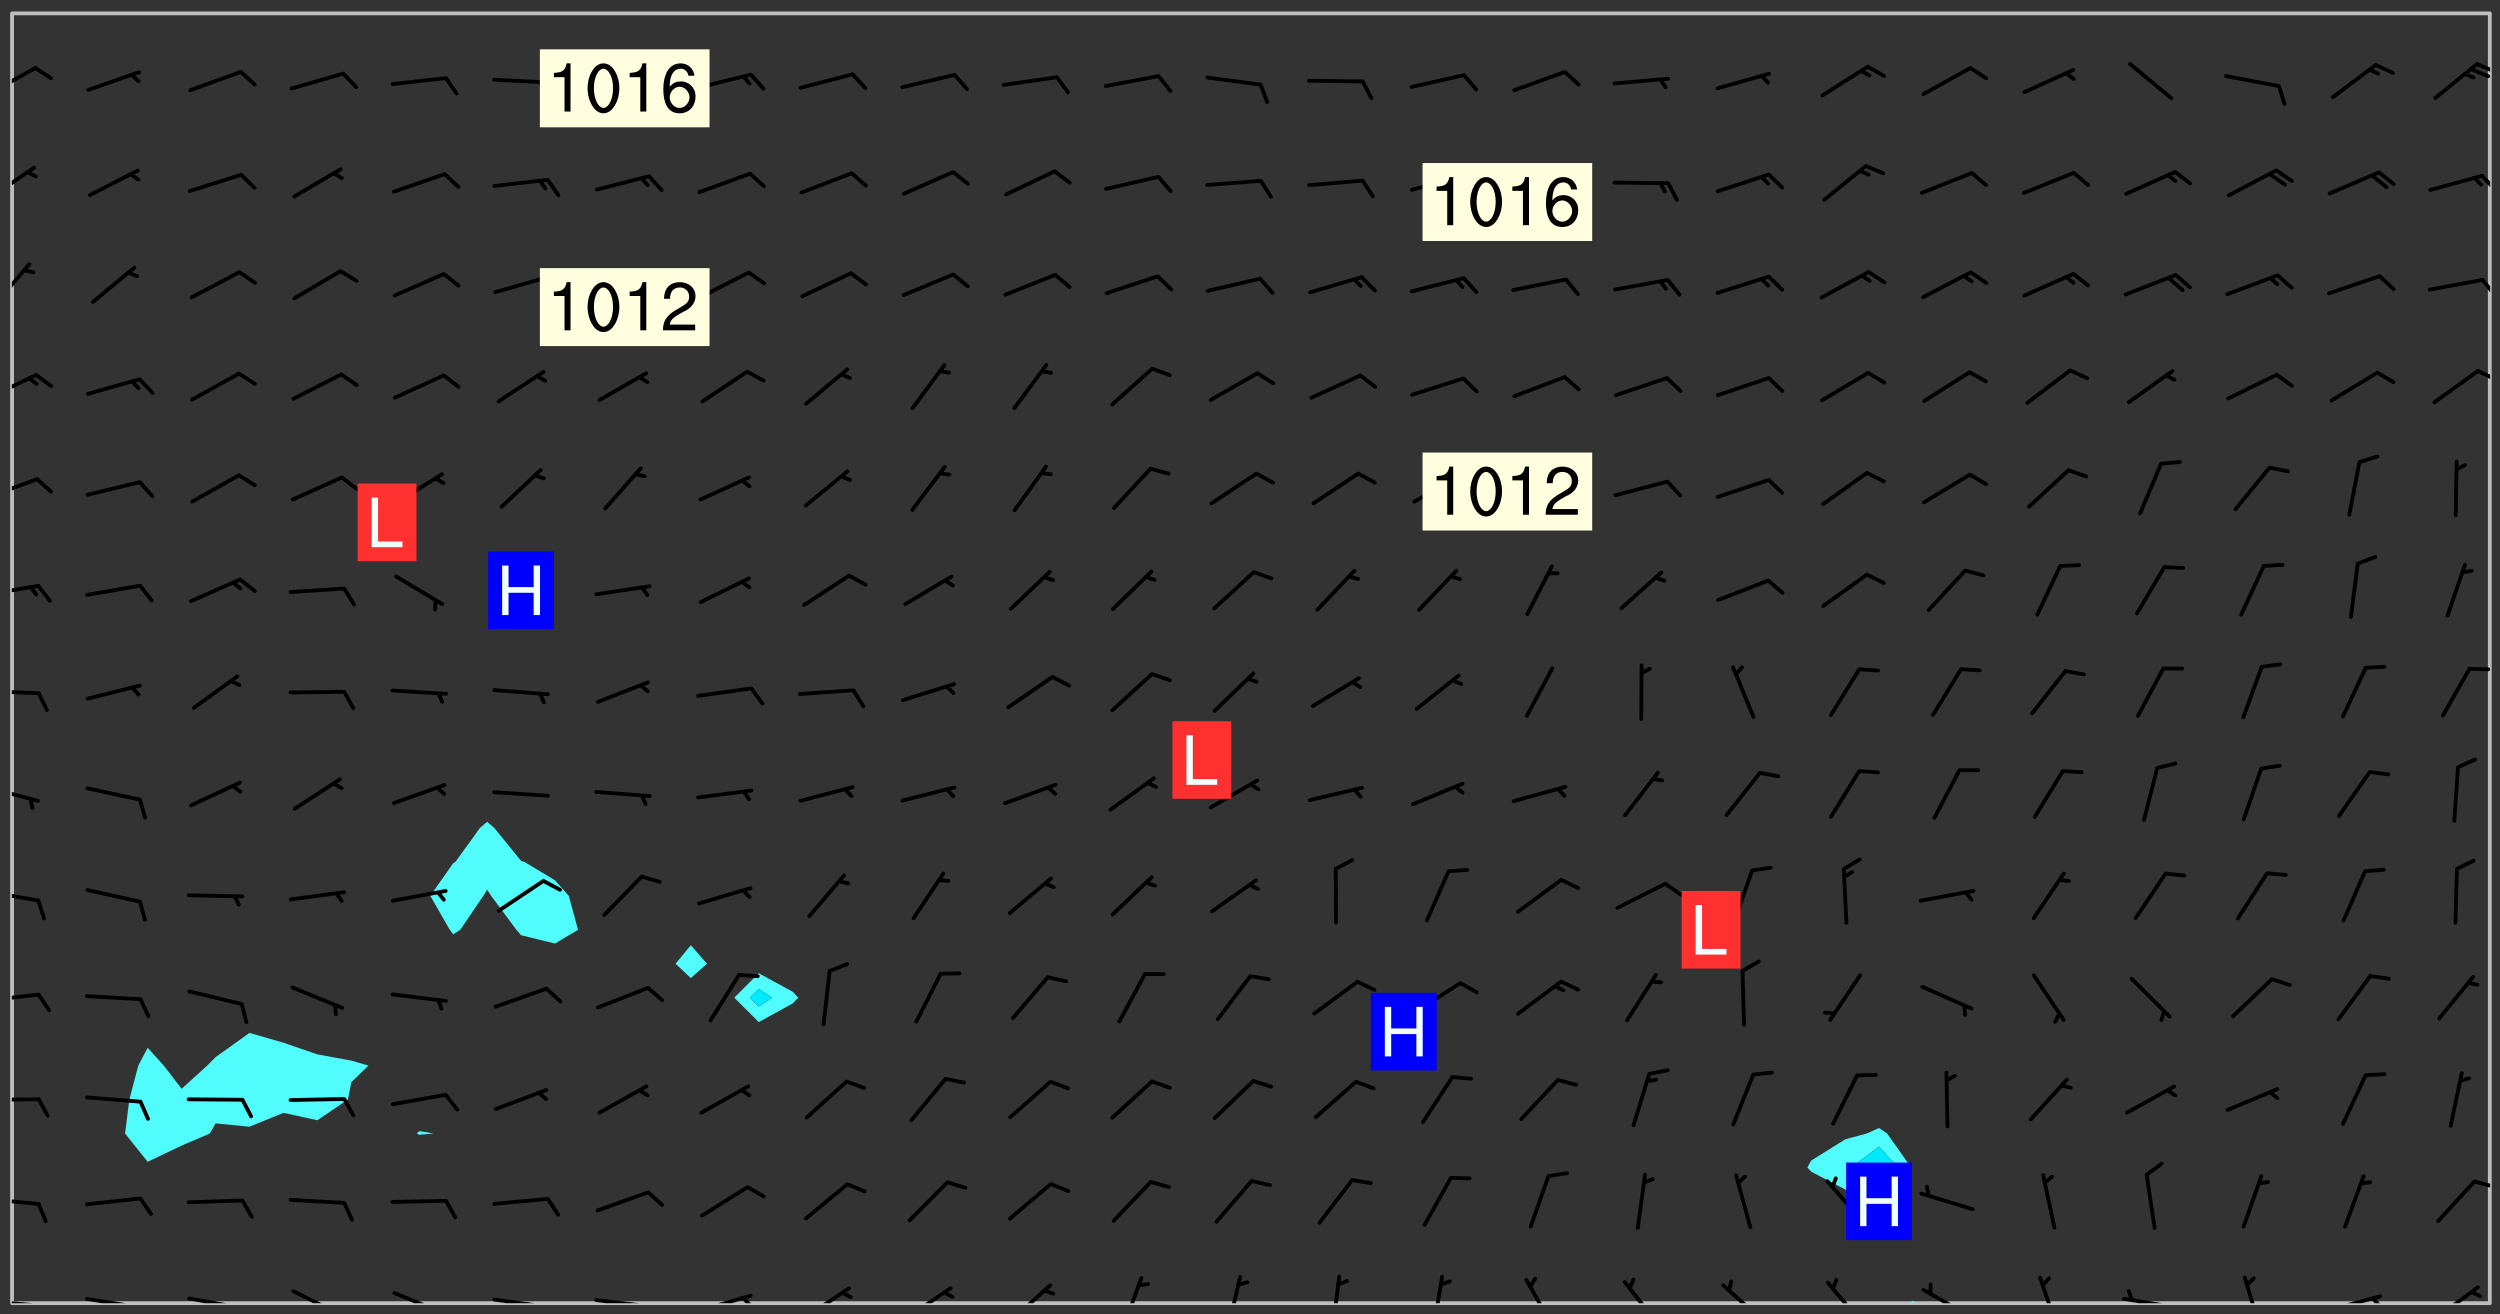<svg xmlns="http://www.w3.org/2000/svg" role="img" xmlns:xlink="http://www.w3.org/1999/xlink" viewBox="142.45 309.95 326.84 171.84"><rect x="142.45" y="309.95" width="326.84" height="171.84" fill="#333333" stroke="none"/><defs><clipPath id="clip2"><path d="M 144 311.672 L 145 311.672 L 145 480.328 L 144 480.328 Z M 144 311.672"/></clipPath><clipPath id="clip3"><path d="M 144 311.672 L 468 311.672 L 468 480.328 L 144 480.328 Z M 144 311.672"/></clipPath><clipPath id="clip4"><path d="M 392 480 L 393 480 L 393 480.328 L 392 480.328 Z M 392 480"/></clipPath><clipPath id="clip5"><path d="M 467 311.672 L 468 311.672 L 468 480.328 L 467 480.328 Z M 467 311.672"/></clipPath><clipPath id="clip6"><path d="M 144 479 L 148 479 L 148 480.328 L 144 480.328 Z M 144 479"/></clipPath><clipPath id="clip7"><path d="M 147 480 L 149 480 L 149 480.328 L 147 480.328 Z M 147 480"/></clipPath><clipPath id="clip8"><path d="M 153 479 L 162 479 L 162 480.328 L 153 480.328 Z M 153 479"/></clipPath><clipPath id="clip9"><path d="M 160 480 L 162 480 L 162 480.328 L 160 480.328 Z M 160 480"/></clipPath><clipPath id="clip10"><path d="M 166 479 L 175 479 L 175 480.328 L 166 480.328 Z M 166 479"/></clipPath><clipPath id="clip11"><path d="M 173 480 L 176 480 L 176 480.328 L 173 480.328 Z M 173 480"/></clipPath><clipPath id="clip12"><path d="M 180 478 L 188 478 L 188 480.328 L 180 480.328 Z M 180 478"/></clipPath><clipPath id="clip13"><path d="M 193 478 L 201 478 L 201 480.328 L 193 480.328 Z M 193 478"/></clipPath><clipPath id="clip14"><path d="M 206 479 L 215 479 L 215 480.328 L 206 480.328 Z M 206 479"/></clipPath><clipPath id="clip15"><path d="M 212 480 L 214 480 L 214 480.328 L 212 480.328 Z M 212 480"/></clipPath><clipPath id="clip16"><path d="M 220 479 L 228 479 L 228 480.328 L 220 480.328 Z M 220 479"/></clipPath><clipPath id="clip17"><path d="M 226 480 L 228 480 L 228 480.328 L 226 480.328 Z M 226 480"/></clipPath><clipPath id="clip18"><path d="M 233 479 L 241 479 L 241 480.328 L 233 480.328 Z M 233 479"/></clipPath><clipPath id="clip19"><path d="M 239 479 L 241 479 L 241 480.328 L 239 480.328 Z M 239 479"/></clipPath><clipPath id="clip20"><path d="M 247 478 L 254 478 L 254 480.328 L 247 480.328 Z M 247 478"/></clipPath><clipPath id="clip21"><path d="M 260 478 L 267 478 L 267 480.328 L 260 480.328 Z M 260 478"/></clipPath><clipPath id="clip22"><path d="M 274 477 L 281 477 L 281 480.328 L 274 480.328 Z M 274 477"/></clipPath><clipPath id="clip23"><path d="M 289 476 L 292 476 L 292 480.328 L 289 480.328 Z M 289 476"/></clipPath><clipPath id="clip24"><path d="M 302 476 L 305 476 L 305 480.328 L 302 480.328 Z M 302 476"/></clipPath><clipPath id="clip25"><path d="M 316 476 L 318 476 L 318 480.328 L 316 480.328 Z M 316 476"/></clipPath><clipPath id="clip26"><path d="M 329 476 L 332 476 L 332 480.328 L 329 480.328 Z M 329 476"/></clipPath><clipPath id="clip27"><path d="M 341 477 L 346 477 L 346 480.328 L 341 480.328 Z M 341 477"/></clipPath><clipPath id="clip28"><path d="M 354 477 L 360 477 L 360 480.328 L 354 480.328 Z M 354 477"/></clipPath><clipPath id="clip29"><path d="M 367 477 L 374 477 L 374 480.328 L 367 480.328 Z M 367 477"/></clipPath><clipPath id="clip30"><path d="M 381 477 L 387 477 L 387 480.328 L 381 480.328 Z M 381 477"/></clipPath><clipPath id="clip31"><path d="M 393 478 L 401 478 L 401 480.328 L 393 480.328 Z M 393 478"/></clipPath><clipPath id="clip32"><path d="M 408 476 L 412 476 L 412 480.328 L 408 480.328 Z M 408 476"/></clipPath><clipPath id="clip33"><path d="M 419 479 L 428 479 L 428 480.328 L 419 480.328 Z M 419 479"/></clipPath><clipPath id="clip34"><path d="M 420 478 L 422 478 L 422 480.328 L 420 480.328 Z M 420 478"/></clipPath><clipPath id="clip35"><path d="M 435 476 L 439 476 L 439 480.328 L 435 480.328 Z M 435 476"/></clipPath><clipPath id="clip36"><path d="M 446 479 L 454 479 L 454 480.328 L 446 480.328 Z M 446 479"/></clipPath><clipPath id="clip37"><path d="M 452 479 L 454 479 L 454 480.328 L 452 480.328 Z M 452 479"/></clipPath><clipPath id="clip38"><path d="M 460 478 L 467 478 L 467 480.328 L 460 480.328 Z M 460 478"/></clipPath><clipPath id="clip39"><path d="M 144 466 L 148 466 L 148 468 L 144 468 Z M 144 466"/></clipPath><clipPath id="clip40"><path d="M 465 464 L 468 464 L 468 466 L 465 466 Z M 465 464"/></clipPath><clipPath id="clip41"><path d="M 144 453 L 148 453 L 148 454 L 144 454 Z M 144 453"/></clipPath><clipPath id="clip42"><path d="M 144 439 L 148 439 L 148 442 L 144 442 Z M 144 439"/></clipPath><clipPath id="clip43"><path d="M 144 426 L 148 426 L 148 428 L 144 428 Z M 144 426"/></clipPath><clipPath id="clip44"><path d="M 144 412 L 148 412 L 148 415 L 144 415 Z M 144 412"/></clipPath><clipPath id="clip45"><path d="M 144 400 L 148 400 L 148 401 L 144 401 Z M 144 400"/></clipPath><clipPath id="clip46"><path d="M 465 397 L 468 397 L 468 398 L 465 398 Z M 465 397"/></clipPath><clipPath id="clip47"><path d="M 144 386 L 148 386 L 148 388 L 144 388 Z M 144 386"/></clipPath><clipPath id="clip48"><path d="M 144 372 L 148 372 L 148 376 L 144 376 Z M 144 372"/></clipPath><clipPath id="clip49"><path d="M 144 358 L 148 358 L 148 363 L 144 363 Z M 144 358"/></clipPath><clipPath id="clip50"><path d="M 466 358 L 468 358 L 468 360 L 466 360 Z M 466 358"/></clipPath><clipPath id="clip51"><path d="M 144 344 L 147 344 L 147 351 L 144 351 Z M 144 344"/></clipPath><clipPath id="clip52"><path d="M 466 346 L 468 346 L 468 349 L 466 349 Z M 466 346"/></clipPath><clipPath id="clip53"><path d="M 144 331 L 148 331 L 148 337 L 144 337 Z M 144 331"/></clipPath><clipPath id="clip54"><path d="M 466 332 L 468 332 L 468 335 L 466 335 Z M 466 332"/></clipPath><clipPath id="clip55"><path d="M 144 318 L 148 318 L 148 323 L 144 323 Z M 144 318"/></clipPath><clipPath id="clip56"><path d="M 466 318 L 468 318 L 468 320 L 466 320 Z M 466 318"/></clipPath><clipPath id="clip57"><path d="M 465 318 L 468 318 L 468 321 L 465 321 Z M 465 318"/></clipPath><g id="surface903" clip-path="url(#clip1)"><path fill="#fff" fill-opacity="0" fill-rule="evenodd" d="M 0 0 L 1000 0 L 1000 1000 L 0 1000 Z M 0 0"/><path fill="#d3d3d3" fill-opacity="0" fill-rule="evenodd" d="M162.152 355.867L161.918 356.16 161.977 356.395 162.094 356.566 162.27 356.801 162.562 357.148 162.676 357.207 162.793 357.035 162.852 356.801 163.027 356.625 163.492 356.449 164.191 356.449 164.426 356.742 164.715 357.559 164.773 357.734 164.949 357.965 165.301 358.199 166 358.898 166.172 359.074 166.406 359.422 166.641 359.832 166.93 360.414 167.34 360.879 167.57 361.113 167.805 361.289 167.922 361.52 168.098 361.812 168.27 362.977 168.27 363.211 168.328 363.5 168.387 363.617 168.504 363.734 168.852 364.145 168.969 364.316 169.145 364.492 169.32 364.727 169.438 364.898 169.609 365.25 169.668 365.484 169.902 365.891 170.137 365.832 169.961 366.008 169.902 366.938 169.32 366.938 169.086 366.824 168.738 366.938 168.621 367.055 168.562 367.348 168.504 367.523 168.387 367.695 167.922 367.988 167.863 368.223 167.805 368.336 167.805 368.98 167.863 369.152 167.863 369.562 167.922 369.621 167.922 370.027 167.98 370.434 168.098 370.609 168.156 370.668 168.387 371.309 168.328 371.602 168.328 372.301 168.27 372.883 168.27 373.117 168.211 373.348 168.156 373.699 168.156 375.621 168.211 375.738 168.637 375.738 168.27 375.855 168.246 376.207 169.137 377.375 170.879 377.914 172.219 378.273 172.219 378.812 172.309 379.621 172.844 380.336 174.363 380.605 175.254 380.52 175.344 381.684 175.879 381.863 177.039 381.684 179.094 380.699 180.254 380.336 182.133 380.16 183.828 379.98 183.648 380.699 182.133 380.785 180.883 380.875 180.078 381.145 179.004 381.953 179.273 382.672 179.809 383.57 179.629 384.195 179.363 385.004 179.629 386.082 180.254 386.98 181.059 387.16 182.309 386.98 182.043 387.703 182.141 388.207 182.195 388.5 182.195 388.672 182.254 388.965 182.254 389.371 182.43 389.488 182.781 389.605 183.188 389.605 183.48 389.43 183.594 389.312 183.652 389.195 183.77 388.965 183.828 388.789 184.18 388.324 184.41 388.148 184.586 388.09 184.762 388.148 184.82 388.324 184.938 389.312 184.992 389.781 185.051 389.953 185.168 390.188 185.344 390.246 186.16 390.305 186.449 390.305 186.566 390.539 186.625 390.945 186.684 391.297 186.684 392.402 186.801 392.695 186.918 393.043 187.207 393.742 187.383 394.094 187.965 394.848 188.316 395.023 188.488 395.082 188.957 395.316 189.598 395.781 189.945 396.016 190.238 396.191 190.531 396.246 190.762 396.309 191.578 396.656 191.871 396.832 191.984 397.004 192.336 397.355 192.453 397.531 192.977 398.172 192.977 398.461 193.035 398.812 193.035 399.16 193.094 399.512 193.152 399.801 193.27 399.859 193.441 399.918 193.617 399.918 194.199 400.152 194.375 400.27 194.551 400.559 194.727 400.793 194.84 401.027 195.133 401.258 195.25 401.375 195.25 401.785 195.309 401.84 195.598 402.074 195.832 402.191 195.891 402.309 196.008 402.48 196.066 402.598 196.297 402.832 196.355 403.008 196.59 403.066 196.707 403.125 196.59 403.238 196.531 403.355 196.531 403.473 196.414 403.766 196.297 404.055 196.297 404.637 196.473 404.754 196.59 404.812 196.648 404.93 196.766 405.047 196.879 405.105 197.055 405.453 197.113 405.805 197.172 406.211 197.172 406.387 197.113 406.562 196.996 407.262 196.996 407.434 197.113 407.609 197.406 407.902 197.812 407.902 197.988 408.02 198.105 408.191 198.223 408.484 198.223 408.719 197.695 408.719 197.465 408.484 197.23 408.484 197.055 408.543 196.996 409.242 197.055 409.59 197.172 409.766 197.348 410.176 197.465 410.406 197.754 410.875 197.93 410.93 198.453 410.93 198.688 410.988 199.445 411.629 199.504 411.922 199.504 412.156 199.562 412.215 199.793 412.562 199.793 412.914 199.676 413.086 199.676 413.379 199.969 413.668 200.262 413.844 200.434 413.902 200.727 414.078 201.02 414.195 201.602 414.602 201.891 414.836 202.184 415.012 202.402 415.172 202.418 415.184 202.648 415.359 203.289 415.883 203.465 416.117 203.582 416.293 203.758 416.469 203.871 416.641 203.871 417.281 203.988 417.457 204.457 417.574 205.039 417.691 205.273 417.75 205.504 417.863 205.797 417.98 205.91 418.039 206.496 418.391 206.785 418.562 206.961 418.625 207.137 418.68 207.312 418.738 208.012 419.09 208.301 419.266 208.535 419.32 208.824 419.496 209.059 419.613 209.699 420.02 209.992 420.137 210.164 420.195 210.398 420.254 210.809 420.312 211.039 420.371 211.273 420.488 211.332 420.66 210.922 420.836 211.391 420.895 211.449 421.188 211.562 421.422 211.738 421.477 211.973 421.535 212.148 421.594 212.555 421.711 213.195 421.945 213.312 422.117 213.371 422.352 213.371 422.527 213.312 422.645 213.254 423.051 213.488 423.285 213.605 423.344 213.953 423.461 214.594 423.691 214.77 423.809 215.059 423.926 215.234 424.102 215.469 424.566 216.051 425.672 216.227 425.848 216.574 426.023 216.75 426.141 217.102 426.258 218.148 426.781 218.383 426.84 218.848 426.953 219.141 427.012 219.605 427.188 220.363 427.77 220.598 428.004 220.945 428.469 221.121 428.645 221.41 428.879 222.227 429.578 222.52 429.754 222.809 430.043 223.102 430.219 223.395 430.508 224.09 431.148 224.266 431.324 224.559 431.559 224.848 431.793 225.316 432.082 225.957 432.664 226.305 432.898 226.539 433.191 226.887 433.539 227.238 434.004 228.172 434.996 228.52 435.402 228.637 435.578 228.871 435.637 228.984 435.754 229.629 435.93 229.859 436.043 230.094 436.102 230.387 436.277 230.617 436.395 231.551 437.094 231.957 437.5 232.191 437.676 232.598 437.852 232.832 437.969 233.648 438.316 233.996 438.551 234.23 438.668 234.523 438.957 234.754 439.074 235.512 439.426 235.863 439.598 236.094 439.656 236.387 439.773 236.621 439.832 237.492 440.008 238.309 440.008 238.777 440.238 238.949 440.297 239.824 440.996 240.289 441.113 240.582 441.172 240.758 441.23 240.988 441.289 241.457 441.348 241.805 441.406 242.156 441.465 242.562 441.523 242.855 441.523 243.027 441.582 243.027 441.812 243.203 441.988 243.496 441.988 243.844 442.047 244.195 442.105 244.895 442.223 245.535 442.223 246 441.988 246.293 441.812 246.465 441.695 246.875 441.523 247.164 441.348 248.098 440.883 248.566 440.59 249.09 440.297 249.555 440.125 250.02 439.949 251.07 439.484 251.359 439.367 251.77 439.25 252.059 439.133 252.586 438.957 254.102 438.258 254.684 437.91 254.973 437.852 255.266 437.793 255.613 437.676 256.488 437.445 256.84 437.328 256.953 437.328 257.188 437.27 258.062 437.035 258.297 436.977 259.109 436.977 259.461 436.918 260.277 436.801 260.449 436.742 260.801 436.688 261.094 436.629 261.324 436.57 262.141 436.395 262.316 436.336 262.664 436.336 262.898 436.277 263.363 436.16 264.121 435.988 264.355 435.93 264.703 435.93 265.113 435.812 265.402 435.754 266.688 435.695 266.977 435.695 267.387 435.637 267.617 435.578 267.793 435.578 268.668 435.461 269.074 435.461 269.484 435.344 269.832 435.344 270.184 435.23 271.055 435.172 272.805 435.172 273.852 435.461 274.262 435.578 274.551 435.695 274.902 435.812 275.191 435.93 276.242 436.102 276.531 436.16 276.824 436.16 277.117 436.219 277.289 436.277 277.699 436.336 277.871 436.395 277.988 436.453 278.105 436.453 278.223 436.512 278.574 436.57 278.688 436.57 279.098 436.637 281.02 437.031 282.945 437.426 284.465 437.875 286.16 438.594 288.305 439.398 289.91 438.68 291.34 437.875 292.5 436.797 293.75 436.348 296.785 435.629 298.66 435.27 300.805 433.922 303.039 432.668 305.539 431.41 307.234 430.961 309.02 430.781 310.18 430.512 310.805 431.051 312.145 430.781 312.859 429.793 313.844 428.449 314.289 428.27 315.094 427.91 316.969 427.371 318.754 426.922 320.004 426.652 321.164 426.562 322.863 426.473 324.824 426.203 326.074 426.113 326.613 426.113 327.238 426.023 328.129 426.023 330.273 425.844 332.684 425.664 335.273 425.574 336.969 425.754 338.578 425.844 340.008 426.203 341.168 426.922 343.043 427.91 344.203 429.438 344.469 430.152 345.098 430.242 345.453 431.141 345.988 431.68 346.523 433.207 347.598 433.566 348.133 433.566 347.328 434.102 347.418 435.809 348.133 438.504 349.023 439.309 349.918 440.297 350.633 441.555 352.418 442.094 353.938 441.914 354.293 443.258 355.902 442.453 356.883 441.914 357.152 442.184 357.469 441.969 357.688 441.824 358.488 442.273 358.938 441.914 359.293 441.914 359.828 441.645 360.367 440.926 360.902 440.656 361.527 439.668 362.688 440.117 363.527 440.488 364.922 441.105 366.617 440.926 368.223 440.926 370.008 441.016 370.188 439.309 370.723 437.965 371.527 438.234 372.02 439.082 372.422 439.488 372.332 440.027 372.332 440.387 373.047 440.836 373.758 440.566 375.188 440.566 375.547 441.555 375.992 442.812 376.707 444.156 377.957 444.785 379.652 445.414 380.367 445.234 380.547 444.695 381.527 444.605 381.977 444.965 382.062 446.223 381.797 446.852 381.262 447.031 381.262 447.57 381.977 448.555 382.242 449.094 383.227 450.082 384.027 451.16 383.762 451.52 383.672 452.418 383.047 454.75 382.691 456.816 382.602 458.609 382.422 459.328 382.332 459.867 382.332 461.305 381.352 463.188 380.992 464.895 380.457 465.793 379.652 466.961 379.387 467.5 381.441 468.754 381.527 469.113 381.172 469.652 381.082 469.473 381.082 470.281 381.172 471.719 380.727 472.434 379.652 472.527 379.387 473.242 379.922 474.141 380.727 474.859 381.887 475.668 383.227 475.938 383.672 476.297 383.316 476.746 381.527 476.656 380.277 476.207 379.562 475.488 378.938 475.398 378.762 478.988 378.574 480.297 467.934 480.297 467.934 311.703 412.664 311.703 412.664 360.785 413.426 360.91 416.715 361.453 418.738 364.289 418.738 367.043 421.09 367.375 423.438 367.707 427.488 367.707 426.109 371.867 424.086 372.574 422.062 373.277 421.52 373.621 418.926 375.238 418.738 375.355 416.715 373.277 415.984 370.535 413.312 368.457 411.938 364.957 411.871 364.875 409.914 362.203 412.664 360.785 412.664 311.703 294.422 311.703 294.422 403.117 294.539 403.148 294.672 403.16 294.746 403.234 294.852 403.281 294.941 403.34 295.027 403.398 295.117 403.457 295.414 403.754 295.473 403.844 295.504 403.961 295.531 404.078 295.547 404.215 295.516 404.332 295.457 404.422 295.398 404.508 295.355 404.613 295.309 404.715 295.281 404.836 295.281 404.98 295.457 405.25 295.605 405.398 295.68 405.484 295.754 405.559 295.797 405.664 295.859 405.754 295.918 405.84 295.961 405.945 296.02 406.035 296.066 406.137 296.109 406.242 296.168 406.328 296.285 406.508 296.359 406.582 296.422 406.668 296.48 406.758 296.523 406.863 296.582 406.953 296.641 407.039 296.703 407.129 296.762 407.219 296.805 407.32 296.922 407.5 296.996 407.574 297.055 407.66 297.129 407.734 297.219 407.793 297.324 407.84 297.473 407.84 297.605 407.824 297.738 407.84 297.84 407.793 297.914 407.719 297.961 407.617 297.945 407.484 297.945 407.336 297.898 407.23 297.871 407.113 297.824 407.012 297.797 406.891 297.754 406.789 297.691 406.699 297.648 406.598 297.605 406.492 297.574 406.375 297.559 406.242 297.547 406.105 297.633 406.047 297.691 405.961 297.812 405.93 297.855 406.035 297.871 406.168 297.871 406.285 297.93 406.387 297.988 406.477 298.078 406.535 298.227 406.684 298.285 406.773 298.328 406.879 298.316 406.98 298.402 407.039 298.508 407.086 298.594 407.145 298.684 407.203 298.758 407.277 298.641 407.305 298.535 407.352 298.449 407.41 298.375 407.484 298.316 407.574 298.254 407.66 298.227 407.781 298.18 407.883 298.137 407.988 298.105 408.105 298.094 408.238 298.078 408.371 298.078 408.52 298.105 408.637 298.152 408.742 298.195 408.844 298.254 408.934 298.328 409.008 298.418 409.066 298.492 409.141 298.582 409.199 298.641 409.289 298.684 409.395 298.73 409.496 298.848 409.527 298.98 409.543 299.129 409.543 299.246 409.512 299.352 409.555 299.395 409.66 299.441 409.762 299.469 409.883 299.5 410 299.527 410.117 299.559 410.238 299.586 410.355 299.691 410.398 299.793 410.445 299.926 410.43 300.074 410.578 300.137 410.664 300.211 410.738 300.281 410.812 300.371 410.875 300.477 410.918 300.578 410.961 300.695 410.992 300.832 411.008 300.949 410.977 301.023 410.902 301.051 410.785 301.039 410.652 301.008 410.531 300.98 410.414 301.023 410.309 301.141 410.309 301.23 410.371 301.348 410.398 301.496 410.398 301.629 410.414 301.777 410.414 301.91 410.43 302.043 410.414 302.191 410.414 302.324 410.398 302.457 410.387 302.594 410.398 302.711 410.371 302.844 410.355 303.035 410.297 302.977 410.473 302.961 410.605 302.934 410.727 302.918 410.859 302.859 410.945 302.727 410.961 302.621 411.008 302.516 411.051 302.398 411.082 302.281 411.109 302.016 411.141 301.867 411.141 301.734 411.156 301.66 411.23 301.719 411.316 301.867 411.465 301.984 411.645 302.059 411.715 302.148 411.777 302.238 411.836 302.324 411.895 302.414 411.953 302.516 411.996 302.621 412.059 302.727 412.102 302.812 412.16 302.918 412.207 303.02 412.25 303.199 412.367 303.258 412.457 303.215 412.559 303.168 412.664 303.184 412.797 303.406 413.02 303.465 413.109 303.508 413.211 303.539 413.332 303.582 413.434 303.598 413.566 303.629 413.684 303.641 413.82 303.672 413.938 303.82 414.086 303.922 414.129 304.027 414.172 304.145 414.203 304.277 414.219 304.414 414.234 304.531 414.234 304.648 414.203 304.738 414.145 304.781 414.039 304.828 413.938 304.871 413.832 304.902 413.715 304.914 413.582 304.914 413.434 304.902 413.301 304.887 413.168 304.855 413.051 304.812 412.945 304.766 412.84 304.723 412.738 304.68 412.633 304.664 412.5 304.68 412.367 304.707 412.25 304.738 412.133 304.766 412.012 304.812 411.91 304.902 411.852 304.988 411.789 305.062 411.715 305.152 411.656 305.375 411.434 305.434 411.348 305.508 411.273 305.625 411.094 305.684 411.008 305.684 410.859 305.609 410.785 305.508 410.738 305.402 410.695 305.301 410.652 305.242 410.562 305.195 410.457 305.168 410.34 305.258 410.281 305.375 410.25 305.477 410.207 305.656 410.09 305.805 409.941 305.816 409.809 305.805 409.703 305.715 409.645 305.582 409.66 305.434 409.66 305.301 409.676 305.168 409.66 305.047 409.629 304.961 409.57 304.887 409.496 304.828 409.406 304.766 409.32 304.648 409.141 304.59 409.055 304.621 408.934 304.707 408.875 304.828 408.844 304.887 408.758 304.887 408.637 304.855 408.52 304.797 408.43 304.738 408.344 304.691 408.238 304.664 408.121 304.648 407.988 304.707 407.898 304.781 407.824 304.871 407.766 304.988 407.586 305.062 407.512 305.121 407.426 305.27 407.277 305.391 407.246 305.523 407.23 305.656 407.246 305.73 407.32 305.773 407.426 305.789 407.559 305.758 407.676 305.641 407.707 305.508 407.719 305.359 407.867 305.316 407.973 305.27 408.074 305.242 408.195 305.211 408.312 305.211 408.461 305.242 408.578 305.285 408.684 305.344 408.773 305.418 408.844 305.492 408.918 305.609 408.949 305.73 408.977 305.848 408.949 305.98 408.934 306.098 408.934 306.188 408.992 306.262 409.066 306.309 409.172 306.367 409.258 306.469 409.305 306.602 409.32 306.707 409.363 306.793 409.422 306.781 409.527 306.707 409.602 306.527 409.719 306.469 409.809 306.379 409.867 306.309 409.941 306.234 410.016 306.172 410.105 306.145 410.223 306.129 410.355 306.145 410.488 306.129 410.621 306.129 410.77 306.145 410.902 306.172 411.02 306.203 411.141 306.277 411.215 306.367 411.273 306.453 411.332 306.543 411.391 306.66 411.422 306.66 411.508 306.559 411.555 306.469 411.613 306.203 411.645 306.086 411.672 305.938 411.672 305.832 411.715 305.73 411.762 305.672 411.852 305.609 412.086 305.598 412.219 305.566 412.34 305.551 412.473 305.551 412.766 305.539 412.898 305.551 413.035 305.566 413.168 305.699 413.184 305.832 413.195 305.953 413.227 306.039 413.285 306.113 413.359 306.16 413.465 306.203 413.566 306.219 413.699 306.219 414.145 306.203 414.277 306.203 414.723 306.234 414.988 306.262 415.105 306.277 415.238 306.309 415.355 306.395 415.566 306.426 415.832 306.426 415.98 306.395 416.098 306.367 416.215 306.336 416.336 306.309 416.453 306.277 416.57 306.246 416.691 306.234 416.824 306.219 416.957 306.309 417.016 306.426 416.984 306.527 417 306.574 417.105 306.543 417.371 306.543 417.812 306.5 417.918 306.453 418.023 306.41 418.125 306.367 418.23 306.309 418.316 306.277 418.438 306.234 418.555 306.203 418.672 306.188 418.805 306.203 418.938 306.262 419.027 306.367 419.074 306.453 419.133 306.512 419.219 306.5 419.355 306.469 419.473 306.426 419.574 306.426 420.02 306.41 420.152 306.41 420.301 306.379 420.418 306.336 420.523 306.309 420.641 306.262 420.746 306.219 420.848 306.188 420.969 306.16 421.086 306.129 421.219 306.098 421.336 306.07 421.453 306.027 421.559 305.996 421.676 305.965 421.797 305.953 421.93 305.938 422.062 305.938 422.359 305.965 422.477 305.965 422.625 306.012 423.023 306.039 423.141 306.098 423.23 306.219 423.262 306.367 423.262 306.5 423.246 306.559 423.336 306.559 423.453 306.5 423.543 306.41 423.602 306.309 423.645 306.203 423.691 306.113 423.75 306.027 423.809 305.891 423.824 305.773 423.793 305.641 423.777 305.539 423.824 305.477 423.91 305.465 424.047 305.449 424.18 305.418 424.297 305.391 424.414 305.375 424.547 305.344 424.668 305.344 424.965 305.359 425.098 305.391 425.215 305.391 425.363 305.402 425.496 305.402 425.645 305.375 425.762 305.328 425.863 305.301 425.984 305.27 426.102 305.211 426.191 305.137 426.266 305.035 426.309 304.93 426.355 304.812 426.383 304.691 426.414 304.59 426.367 304.648 426.281 304.754 426.234 304.781 426.117 304.812 426 304.84 425.879 304.871 425.762 304.871 425.613 304.887 425.48 304.855 425.363 304.812 425.258 304.707 425.273 304.633 425.348 304.531 425.391 304.441 425.453 304.367 425.527 304.324 425.629 304.309 425.762 304.277 425.879 304.25 426 304.219 426.117 304.191 426.234 304.16 426.355 304.133 426.473 304.102 426.59 304.059 426.695 303.969 426.754 303.879 426.754 303.762 426.723 303.73 426.637 303.746 426.5 303.715 426.383 303.715 426.234 303.703 426.102 303.703 425.953 303.641 425.719 303.613 425.598 303.57 425.496 303.523 425.391 303.465 425.305 303.406 425.215 303.363 425.109 303.301 425.023 303.152 424.875 303.082 424.801 302.977 424.754 302.871 424.711 302.77 424.668 302.473 424.371 302.383 424.297 302.297 424.238 302.191 424.195 302.102 424.133 302.016 424.074 301.91 424.031 301.82 423.973 301.734 423.91 301.66 423.84 301.555 423.793 301.469 423.734 301.363 423.691 301.273 423.629 301.172 423.586 301.066 423.543 300.98 423.484 300.875 423.438 300.77 423.395 300.668 423.348 300.578 423.289 300.477 423.246 300.371 423.203 300.281 423.141 300.164 423.113 300.031 423.098 299.898 423.113 299.75 423.113 299.617 423.129 299.5 423.098 299.41 423.039 299.336 422.965 299.246 422.906 299.145 422.859 298.996 422.859 298.875 422.832 298.773 422.789 298.699 422.715 298.582 422.535 298.492 422.477 298.391 422.434 298.301 422.371 298.195 422.328 298.105 422.27 298.02 422.211 297.914 422.164 297.855 422.078 297.797 421.988 297.754 421.883 297.707 421.781 297.633 421.707 297.547 421.648 297.473 421.574 297.383 421.516 297.16 421.293 297.117 421.188 297.086 420.922 297.191 420.879 297.336 420.879 297.441 420.922 297.516 420.996 297.605 421.055 297.691 421.113 297.797 421.16 297.887 421.219 298.035 421.367 298.105 421.441 298.254 421.59 298.316 421.676 298.391 421.75 298.477 421.809 298.551 421.883 298.641 421.945 298.73 422.004 298.816 422.062 299.086 422.238 299.188 422.285 299.293 422.328 299.395 422.371 299.441 422.297 299.5 422.211 299.574 422.137 299.645 422.062 299.75 422.105 299.824 422.18 299.883 422.27 299.926 422.371 299.973 422.477 300.016 422.582 300.137 422.609 300.254 422.582 300.328 422.492 300.371 422.387 300.43 422.297 300.504 422.223 300.609 422.18 300.727 422.152 300.859 422.164 300.949 422.223 301.098 422.371 301.156 422.461 301.199 422.566 301.246 422.668 301.289 422.773 301.332 422.875 301.438 422.922 301.543 422.965 301.676 422.98 301.762 422.922 301.82 422.832 301.895 422.758 302 422.715 302.117 422.742 302.223 422.789 302.324 422.832 302.43 422.875 302.531 422.922 302.711 423.039 302.711 423.156 302.695 423.289 302.711 423.422 302.727 423.559 302.785 423.645 302.887 423.691 303.008 423.719 303.125 423.75 303.273 423.75 303.391 423.719 303.449 423.629 303.629 423.512 303.688 423.422 303.762 423.348 303.82 423.262 303.938 423.082 304.117 422.965 304.234 422.996 304.324 423.055 304.367 423.129 304.352 423.262 304.352 423.379 304.441 423.438 304.59 423.438 304.723 423.422 304.855 423.41 305.121 423.379 305.227 423.336 305.344 423.305 305.465 423.277 305.539 423.203 305.609 423.129 305.672 423.039 305.656 422.934 305.609 422.832 305.508 422.789 305.402 422.773 305.285 422.801 305.02 422.832 304.871 422.832 304.797 422.758 304.707 422.699 304.59 422.668 304.473 422.641 304.34 422.625 304.191 422.625 304.059 422.641 303.762 422.641 303.656 422.594 303.508 422.445 303.465 422.344 303.406 422.254 303.629 422.031 303.715 421.973 303.82 421.93 303.938 421.898 304.07 421.883 304.203 421.898 304.34 421.914 304.441 421.957 304.574 421.945 304.664 421.883 304.766 421.84 304.828 421.75 304.781 421.648 304.691 421.59 304.574 421.559 304.473 421.516 304.414 421.426 304.352 421.336 304.352 421.219 304.367 421.086 304.473 421.039 304.547 420.969 304.547 420.848 304.457 420.789 304.426 420.672 304.516 420.613 304.59 420.539 304.633 420.434 304.691 420.344 304.738 420.242 304.754 420.109 304.754 419.961 304.707 419.855 304.664 419.754 304.574 419.695 304.441 419.68 304.34 419.637 304.203 419.621 304.086 419.59 303.641 419.59 303.508 419.574 303.375 419.562 303.242 419.547 303.125 419.516 302.977 419.516 302.844 419.5 302.711 419.488 302.445 419.457 302.324 419.414 302.238 419.355 302.164 419.281 302.164 419.133 302.176 419 302.281 418.953 302.383 418.91 302.516 418.895 302.668 418.895 302.801 418.879 303.094 418.879 303.215 418.91 303.316 418.953 303.406 419.012 303.641 419.074 303.762 419.027 303.852 418.969 303.953 418.926 304.086 418.91 304.191 418.953 304.293 419 304.426 419.012 304.547 418.984 304.691 418.984 304.812 418.953 304.93 418.926 305.035 418.879 305.109 418.805 305.195 418.746 305.344 418.598 305.402 418.512 305.449 418.406 305.477 418.289 305.492 418.184 305.391 418.141 305.301 418.082 305.184 418.051 305.078 418.008 304.988 417.945 304.914 417.859 304.84 417.785 304.738 417.742 304.633 417.695 304.531 417.652 304.473 417.562 304.426 417.461 304.34 417.25 304.277 417.164 304.219 417.074 304.145 417 304.059 416.941 303.789 416.941 303.672 416.973 303.582 417.031 303.48 417.074 303.348 417.09 303.242 417.074 303.215 416.957 303.152 416.867 303.035 416.836 302.934 416.793 302.785 416.645 302.754 416.527 302.738 416.422 302.812 416.348 302.992 416.23 303.109 416.203 303.227 416.172 303.363 416.188 303.465 416.23 303.57 416.273 303.672 416.32 303.777 416.363 303.895 416.395 304.027 416.41 304.145 416.438 304.277 416.453 304.383 416.438 304.473 416.379 304.398 416.305 304.293 416.262 304.219 416.188 304.145 416.098 303.996 415.949 303.91 415.891 303.82 415.832 303.746 415.758 303.656 415.699 303.555 415.652 303.434 415.625 303.332 415.578 303.227 415.535 303.109 415.504 303.008 415.461 302.887 415.43 302.738 415.43 302.621 415.461 302.516 415.504 302.43 415.566 302.25 415.684 302.164 415.742 302.074 415.801 301.969 415.848 301.883 415.906 301.777 415.949 301.676 415.992 301.57 416.039 301.496 416.113 301.438 416.203 301.379 416.289 301.332 416.395 301.273 416.48 301.199 416.555 301.066 416.543 300.949 416.512 300.832 416.512 300.758 416.586 300.668 416.645 300.594 416.719 300.504 416.777 300.418 416.836 300.312 416.883 300.211 416.926 300.074 416.941 299.973 416.898 299.824 416.75 299.719 416.703 299.633 416.703 299.527 416.75 299.426 416.793 299.305 416.824 299.188 416.793 299.113 416.719 299.113 416.602 299.145 416.48 299.219 416.41 299.277 416.32 299.352 416.246 299.469 416.215 299.574 416.172 299.867 416.172 300 416.156 300.137 416.141 300.238 416.098 300.328 416.039 300.43 415.992 300.52 415.934 300.652 415.922 300.742 415.98 300.875 415.992 300.965 415.934 301.051 415.875 301.156 415.832 301.246 415.773 301.332 415.711 301.422 415.652 301.57 415.504 301.629 415.418 301.688 415.328 301.793 415.285 301.926 415.27 302.043 415.297 302.164 415.328 302.223 415.27 302.281 415.18 302.312 414.914 302.34 414.797 302.445 414.809 302.578 414.824 302.68 414.781 302.77 414.723 302.828 414.633 302.902 414.559 302.961 414.469 303.008 414.367 303.02 414.234 303.008 414.102 302.961 413.996 302.812 413.848 302.754 413.758 302.695 413.672 302.652 413.566 302.652 413.121 302.668 412.988 302.668 412.84 302.68 412.707 302.621 412.648 302.531 412.707 302.43 412.664 302.25 412.547 302.164 412.488 302.102 412.398 302.043 412.309 301.969 412.234 301.883 412.176 301.762 412.207 301.66 412.219 301.555 412.266 301.469 412.324 301.363 412.367 301.215 412.516 301.125 412.574 301.039 412.633 300.949 412.695 300.844 412.738 300.711 412.754 300.711 412.633 300.816 412.59 300.934 412.559 301.008 412.488 301.051 412.383 301.051 412.234 301.023 412.117 300.875 411.969 300.742 411.953 300.594 411.953 300.477 411.984 300.371 412.027 300.27 412.07 300.18 412.133 300.062 412.16 299.988 412.086 300 411.953 299.957 411.852 299.914 411.746 299.824 411.688 299.707 411.715 299.586 411.746 299.469 411.777 299.367 411.82 299.246 411.852 299.145 411.895 299.039 411.938 298.949 411.996 298.848 412.012 298.848 411.895 298.863 411.762 298.805 411.672 298.73 411.715 298.582 411.863 298.523 411.953 298.449 412.027 298.402 412.133 298.359 412.234 298.285 412.309 298.227 412.398 298.152 412.473 298.094 412.559 298.02 412.633 297.93 412.695 297.855 412.766 297.781 412.84 297.68 412.855 297.547 412.871 297.441 412.828 297.441 412.707 297.59 412.559 297.633 412.457 297.691 412.367 297.738 412.266 297.781 412.16 297.84 412.07 297.871 411.953 297.914 411.852 297.945 411.73 297.973 411.613 298.02 411.508 298.062 411.406 298.105 411.301 298.18 411.23 298.27 411.168 298.359 411.109 298.461 411.066 298.758 411.066 299.023 411.035 299.129 410.992 299.055 410.918 298.938 410.887 298.832 410.844 298.742 410.785 298.641 410.738 298.551 410.68 298.449 410.637 298.344 410.594 298.254 410.531 298.168 410.473 298.062 410.43 297.961 410.387 297.84 410.355 297.723 410.324 297.621 410.281 297.5 410.25 297.398 410.207 297.309 410.148 297.266 410.043 297.25 409.91 297.352 409.867 297.484 409.852 297.621 409.867 297.754 409.852 297.855 409.809 297.914 409.719 297.93 409.613 297.84 409.555 297.766 409.48 297.664 409.438 297.574 409.379 297.426 409.23 297.383 409.125 297.367 408.992 297.367 408.699 297.309 408.609 297.219 408.551 297.145 408.477 297.102 408.371 297.07 408.254 297.012 408.164 296.938 408.09 296.82 408.062 296.746 407.988 296.656 407.93 296.566 407.867 296.48 407.809 296.406 407.734 296.348 407.648 296.301 407.543 296.215 407.484 296.066 407.336 295.871 407.277 295.738 407.293 295.637 407.336 295.562 407.41 295.516 407.512 295.473 407.617 295.414 407.707 295.355 407.793 295.059 408.09 294.969 408.148 294.883 408.148 294.82 408.062 294.777 407.957 294.809 407.84 294.867 407.75 294.895 407.633 294.883 407.5 294.793 407.438 294.688 407.484 294.57 407.512 294.453 407.543 294.184 407.719 294.082 407.766 293.965 407.793 293.859 407.84 293.77 407.898 293.668 407.941 293.609 407.855 293.562 407.75 293.578 407.617 293.625 407.512 293.695 407.438 293.77 407.367 293.828 407.277 293.828 407.129 293.785 407.023 293.547 407.023 293.445 407.07 293.414 407.188 293.387 407.305 293.355 407.426 293.281 407.469 293.148 407.484 293.074 407.438 293.031 407.336 292.988 407.23 292.941 407.129 292.898 407.023 292.777 407.055 292.676 407.098 292.543 407.113 292.426 407.145 292.32 407.188 292.23 407.246 292.129 407.293 292.008 407.32 291.875 407.336 291.773 407.293 291.715 407.203 291.668 407.098 291.625 406.996 291.582 406.891 291.582 406.773 291.641 406.684 291.727 406.625 291.906 406.508 292.008 406.461 292.113 406.418 292.219 406.359 292.32 406.316 292.41 406.254 292.512 406.211 292.617 406.152 292.719 406.105 292.809 406.047 292.914 406.004 293.016 405.961 293.105 405.898 293.207 405.855 293.344 405.84 293.461 405.871 293.562 405.914 293.684 405.945 293.785 405.988 293.891 406.035 293.992 406.078 294.098 406.121 294.199 406.168 294.305 406.211 294.406 406.254 294.512 406.301 294.598 406.359 294.703 406.402 294.82 406.434 294.926 406.477 295.027 406.523 295.117 406.582 295.223 406.625 295.324 406.668 295.43 406.715 295.547 406.742 295.648 406.789 295.77 406.816 295.918 406.816 296.004 406.758 296.02 406.656 296.078 406.566 296.051 406.449 295.977 406.375 295.859 406.195 295.785 406.121 295.695 406.047 295.516 405.93 295.43 405.871 295.324 405.828 295.223 405.781 294.953 405.605 294.895 405.516 294.82 405.441 294.762 405.352 294.719 405.25 294.688 405.133 294.672 404.996 294.672 404.434 294.66 404.301 294.645 404.168 294.613 404.051 294.598 403.918 294.586 403.785 294.555 403.664 294.332 403.441 294.273 403.355 294.258 403.25 294.289 403.133 294.422 403.117 294.422 311.703 172.992 311.703 172.992 313.156 172.934 313.391 172.582 314.441 172.41 314.965 172.293 315.312 172.117 315.723 172 315.895 171.766 316.188 171.535 316.246 171.184 316.246 171.066 316.305 170.836 316.711 170.836 317.004 170.953 317.18 171.184 317.41 171.301 317.645 171.941 318.402 172.234 318.867 172.41 319.102 172.641 319.453 172.875 319.801 173.516 320.617 173.691 321.082 173.863 321.492 173.98 322.188 174.156 322.656 174.273 324.055 174.332 324.52 174.332 325.395 174.449 326.441 174.449 331.223 174.391 331.688 174.039 332.969 173.863 333.492 173.75 333.902 173.398 334.832 172.934 336 172.699 336.582 172.582 336.758 172.41 337.105 172.234 337.512 171.883 338.328 171.824 338.621 171.711 338.914 171.594 339.203 171.535 339.379 171.418 340.254 171.359 340.66 171.301 340.777 171.242 340.953 171.184 341.125 170.953 341.652 170.836 341.824 170.836 342.059 170.719 342.293 170.66 342.465 170.484 343.051 170.484 343.34 170.426 343.516 170.426 343.809 170.367 343.922 170.309 344.449 170.309 344.621 170.254 344.855 170.254 347.477 170.078 348.293 169.961 348.469 169.785 348.703 169.668 348.875 169.555 349.109 168.969 350.043 168.738 350.332 168.445 350.797 168.27 351.031 167.98 351.383 167.629 352.082 167.516 352.312 167.34 352.723 167.164 352.953 166.758 353.48 165.941 354.18 165.648 354.352 165.359 354.586 165.184 354.703 165.008 354.879 164.484 355.285 163.957 355.461 163.785 355.637 163.551 355.691 162.91 355.867 162.152 355.867M174.363 386.891L173.289 387.34 173.648 388.234 174.898 387.52 175.344 386.98 174.363 386.891"/><path fill="#d3d3d3" fill-opacity="0" fill-rule="evenodd" d="M201.508 416.598L200.613 416.598 201.062 417.227 202.043 417.586 202.848 417.496 203.293 416.508 203.117 416.598 202.402 416.242 201.508 416.598M356.129 475.668L356.07 475.145 356.07 474.852 356.184 474.559 356.242 474.328 356.711 473.859 356.824 473.859 356.941 473.746 357.059 473.688 357.234 473.688 357.469 473.629 357.816 473.629 358.051 473.688 358.168 473.746 358.398 473.918 358.457 474.094 358.574 474.676 358.574 474.969 358.457 475.145 358.285 475.434 358.109 475.609 357.582 476.133 357.352 476.367 357.234 476.426 357.059 476.426 356.941 476.367 356.535 476.074 356.359 475.957 356.242 475.898 356.184 475.785 356.129 475.668M362.77 464.711L362.711 464.539 362.711 463.43 362.77 463.258 362.945 463.199 363.117 463.141 363.293 463.141 363.527 463.082 363.645 463.141 363.703 463.84 363.645 464.012 363.527 464.188 363.41 464.246 363.176 464.77 363.062 464.828 362.828 464.828 362.77 464.711M372.383 450.32L372.266 450.145 372.266 449.445 372.559 448.57 372.676 448.398 372.852 448.047 372.965 447.816 373.082 447.523 373.434 446.766 373.551 446.535 373.723 446.301 373.898 446.301 374.016 446.242 374.656 446.242 374.773 446.301 375.008 446.535 375.18 446.648 375.531 446.941 375.648 447.059 375.762 447.234 375.762 447.348 375.879 447.406 375.996 447.523 375.996 448.223 375.938 448.398 375.938 448.629 375.879 448.805 375.531 449.855 375.414 450.086 375.297 450.32 375.18 450.379 374.949 450.613 374.309 450.902 373.434 450.902 373.023 450.785 372.383 450.32"/><path fill="none" stroke="#bebebe" stroke-linecap="round" stroke-linejoin="round" stroke-miterlimit="10" stroke-width=".5" d="M 431.957 354.305 L 108.027 354.305 L 108.027 185.68 L 431.957 185.68 L 431.957 354.305" transform="matrix(1 0 0 -1 36 666)"/><g clip-path="url(#clip2)"><path fill="#fff" fill-opacity="0" fill-rule="evenodd" d="M 144 475.891 L 144 480.328 L 144.004 480.328 L 144 480.328 L 144 311.672 L 144.004 311.672 L 144 311.672 L 144 475.891"/></g><g clip-path="url(#clip3)"><path fill="#fff" fill-opacity="0" fill-rule="evenodd" d="M 144.004 480.328 L 144.004 311.672 L 175.066 311.672 L 175.066 444.988 L 170.629 448.16 L 169.539 449.262 L 166.191 452.297 L 163.863 449.262 L 161.754 446.93 L 160.531 449.262 L 159.359 453.699 L 158.801 458.137 L 161.754 461.84 L 166.191 459.719 L 169.887 458.137 L 170.629 456.82 L 175.066 457.25 L 179.508 455.438 L 183.945 456.406 L 187.934 453.699 L 188.383 451.434 L 190.617 449.262 L 188.383 448.609 L 183.945 447.797 L 179.508 446.27 L 175.066 444.988 L 175.066 311.672 L 197.262 311.672 L 197.262 457.824 L 196.934 458.137 L 197.262 458.309 L 199.148 458.137 L 197.262 457.824 L 197.262 311.672 L 206.137 311.672 L 206.137 417.391 L 205.195 418.191 L 201.992 422.629 L 201.699 422.801 L 198.703 427.07 L 201.25 431.508 L 201.699 432.109 L 202.625 431.508 L 205.637 427.07 L 206.137 426.262 L 206.66 427.07 L 209.961 431.508 L 210.574 432.223 L 215.016 433.305 L 218.02 431.508 L 216.809 427.07 L 215.016 425.047 L 211.008 422.629 L 210.574 422.5 L 207.07 418.191 L 206.137 417.391 L 206.137 311.672 L 232.766 311.672 L 232.766 433.523 L 230.77 435.945 L 232.766 437.82 L 234.879 435.945 L 232.766 433.523 L 232.766 311.672 L 241.645 311.672 L 241.645 437.188 L 238.445 440.383 L 241.645 443.578 L 246.082 441.137 L 246.812 440.383 L 246.082 439.609 L 241.645 437.188 L 241.645 311.672 L 388.109 311.672 L 388.109 457.422 L 386.496 458.137 L 383.672 458.91 L 379.234 461.68 L 378.742 462.574 L 379.234 463.129 L 383.672 465.449 L 385.176 467.016 L 388.109 470.074 L 392.281 467.016 L 392.305 462.574 L 389.164 458.137 L 388.109 457.422 L 388.109 311.672 L 467.996 311.672 L 467.996 480.328 L 392.84 480.328 L 392.547 480.008 L 392.188 480.328 L 144.004 480.328"/></g><path fill="#50fcfc" fill-rule="evenodd" d="M161.754 461.84L158.801 458.137 159.359 453.699 160.531 449.262 161.754 446.93 163.863 449.262 166.191 452.297 169.539 449.262 170.629 448.16 175.066 444.988 179.508 446.27 183.945 447.797 188.383 448.609 190.617 449.262 188.383 451.434 187.934 453.699 183.945 456.406 179.508 455.438 175.066 457.25 170.629 456.82 169.887 458.137 166.191 459.719 161.754 461.84M197.262 458.309L196.934 458.137 197.262 457.824 199.148 458.137 197.262 458.309M201.25 431.508L198.703 427.07 201.699 422.801 201.992 422.629 205.195 418.191 206.137 417.391 207.07 418.191 210.574 422.5 211.008 422.629 215.016 425.047 216.809 427.07 218.02 431.508 215.016 433.305 210.574 432.223 209.961 431.508 206.66 427.07 206.137 426.262 205.637 427.07 202.625 431.508 201.699 432.109 201.25 431.508M232.766 437.82L230.77 435.945 232.766 433.523 234.879 435.945 232.766 437.82M241.645 443.578L238.445 440.383 241.645 437.188 241.645 439.219 240.48 440.383 241.645 441.547 243.406 440.383 241.645 439.219 241.645 437.188 246.082 439.609 246.812 440.383 246.082 441.137 241.645 443.578"/><path fill="#00e8fc" fill-rule="evenodd" d="M 241.645 441.547 L 240.48 440.383 L 241.645 439.219 L 243.406 440.383 L 241.645 441.547"/><path fill="#50fcfc" fill-rule="evenodd" d="M 379.234 463.129 L 378.742 462.574 L 379.234 461.68 L 383.672 458.91 L 386.496 458.137 L 388.109 457.422 L 388.109 459.855 L 384.406 462.574 L 388.109 466.375 L 390.59 462.574 L 388.109 459.855 L 388.109 457.422 L 389.164 458.137 L 392.305 462.574 L 392.281 467.016 L 388.109 470.074 L 385.176 467.016 L 383.672 465.449 L 379.234 463.129"/><path fill="#00e8fc" fill-rule="evenodd" d="M 388.109 466.375 L 384.406 462.574 L 388.109 459.855 L 390.59 462.574 L 388.109 466.375"/><g clip-path="url(#clip4)"><path fill="#50fcfc" fill-rule="evenodd" d="M 392.188 480.328 L 392.547 480.008 L 392.84 480.328 L 392.188 480.328"/></g><g clip-path="url(#clip5)"><path fill="#fff" fill-opacity="0" fill-rule="evenodd" d="M 467.996 480.328 L 468 480.328 L 468 311.672 L 467.996 311.672 L 468 311.672 L 468 480.328 L 467.996 480.328"/></g><g clip-path="url(#clip6)"><path fill="none" stroke="#000" stroke-linecap="round" stroke-linejoin="round" stroke-miterlimit="10" stroke-width=".5" d="M 111.5 185.359 L 104.5 185.984" transform="matrix(1 0 0 -1 36 666)"/></g><g clip-path="url(#clip7)"><path fill="none" stroke="#000" stroke-linecap="round" stroke-linejoin="round" stroke-miterlimit="10" stroke-width=".5" d="M 111.5 185.359 L 112.457 183.102" transform="matrix(1 0 0 -1 36 666)"/></g><g clip-path="url(#clip8)"><path fill="none" stroke="#000" stroke-linecap="round" stroke-linejoin="round" stroke-miterlimit="10" stroke-width=".5" d="M 124.785 185.117 L 117.844 186.227" transform="matrix(1 0 0 -1 36 666)"/></g><g clip-path="url(#clip9)"><path fill="none" stroke="#000" stroke-linecap="round" stroke-linejoin="round" stroke-miterlimit="10" stroke-width=".5" d="M 124.785 185.117 L 125.578 182.797" transform="matrix(1 0 0 -1 36 666)"/></g><g clip-path="url(#clip10)"><path fill="none" stroke="#000" stroke-linecap="round" stroke-linejoin="round" stroke-miterlimit="10" stroke-width=".5" d="M 138.086 185.047 L 131.172 186.297" transform="matrix(1 0 0 -1 36 666)"/></g><g clip-path="url(#clip11)"><path fill="none" stroke="#000" stroke-linecap="round" stroke-linejoin="round" stroke-miterlimit="10" stroke-width=".5" d="M 138.086 185.047 L 138.836 182.707" transform="matrix(1 0 0 -1 36 666)"/></g><g clip-path="url(#clip12)"><path fill="none" stroke="#000" stroke-linecap="round" stroke-linejoin="round" stroke-miterlimit="10" stroke-width=".5" d="M 151.086 184.102 L 144.801 187.242" transform="matrix(1 0 0 -1 36 666)"/></g><g clip-path="url(#clip13)"><path fill="none" stroke="#000" stroke-linecap="round" stroke-linejoin="round" stroke-miterlimit="10" stroke-width=".5" d="M 164.512 184.336 L 158.012 187.008" transform="matrix(1 0 0 -1 36 666)"/></g><g clip-path="url(#clip14)"><path fill="none" stroke="#000" stroke-linecap="round" stroke-linejoin="round" stroke-miterlimit="10" stroke-width=".5" d="M 178.055 185.191 L 171.094 186.148" transform="matrix(1 0 0 -1 36 666)"/></g><g clip-path="url(#clip15)"><path fill="none" stroke="#000" stroke-linecap="round" stroke-linejoin="round" stroke-miterlimit="10" stroke-width=".5" d="M 177.043 185.332 L 177.465 184.18" transform="matrix(1 0 0 -1 36 666)"/></g><g clip-path="url(#clip16)"><path fill="none" stroke="#000" stroke-linecap="round" stroke-linejoin="round" stroke-miterlimit="10" stroke-width=".5" d="M 191.379 185.258 L 184.402 186.082" transform="matrix(1 0 0 -1 36 666)"/></g><g clip-path="url(#clip17)"><path fill="none" stroke="#000" stroke-linecap="round" stroke-linejoin="round" stroke-miterlimit="10" stroke-width=".5" d="M 190.363 185.379 L 190.809 184.234" transform="matrix(1 0 0 -1 36 666)"/></g><g clip-path="url(#clip18)"><path fill="none" stroke="#000" stroke-linecap="round" stroke-linejoin="round" stroke-miterlimit="10" stroke-width=".5" d="M 204.578 186.66 L 197.832 184.684" transform="matrix(1 0 0 -1 36 666)"/></g><g clip-path="url(#clip19)"><path fill="none" stroke="#000" stroke-linecap="round" stroke-linejoin="round" stroke-miterlimit="10" stroke-width=".5" d="M 203.598 186.371 L 204.453 185.492" transform="matrix(1 0 0 -1 36 666)"/></g><g clip-path="url(#clip20)"><path fill="none" stroke="#000" stroke-linecap="round" stroke-linejoin="round" stroke-miterlimit="10" stroke-width=".5" d="M 217.445 187.617 L 211.598 183.723" transform="matrix(1 0 0 -1 36 666)"/></g><path fill="none" stroke="#000" stroke-linecap="round" stroke-linejoin="round" stroke-miterlimit="10" stroke-width=".5" d="M 216.594 187.051 L 217.676 186.469" transform="matrix(1 0 0 -1 36 666)"/><g clip-path="url(#clip21)"><path fill="none" stroke="#000" stroke-linecap="round" stroke-linejoin="round" stroke-miterlimit="10" stroke-width=".5" d="M 230.742 187.645 L 224.926 183.699" transform="matrix(1 0 0 -1 36 666)"/></g><path fill="none" stroke="#000" stroke-linecap="round" stroke-linejoin="round" stroke-miterlimit="10" stroke-width=".5" d="M 229.898 187.07 L 230.98 186.496" transform="matrix(1 0 0 -1 36 666)"/><g clip-path="url(#clip22)"><path fill="none" stroke="#000" stroke-linecap="round" stroke-linejoin="round" stroke-miterlimit="10" stroke-width=".5" d="M 243.762 188.023 L 238.539 183.32" transform="matrix(1 0 0 -1 36 666)"/></g><path fill="none" stroke="#000" stroke-linecap="round" stroke-linejoin="round" stroke-miterlimit="10" stroke-width=".5" d="M 243.004 187.34 L 244.156 186.918" transform="matrix(1 0 0 -1 36 666)"/><g clip-path="url(#clip23)"><path fill="none" stroke="#000" stroke-linecap="round" stroke-linejoin="round" stroke-miterlimit="10" stroke-width=".5" d="M 255.676 188.969 L 253.254 182.371" transform="matrix(1 0 0 -1 36 666)"/></g><path fill="none" stroke="#000" stroke-linecap="round" stroke-linejoin="round" stroke-miterlimit="10" stroke-width=".5" d="M 255.324 188.012 L 256.539 188.176" transform="matrix(1 0 0 -1 36 666)"/><g clip-path="url(#clip24)"><path fill="none" stroke="#000" stroke-linecap="round" stroke-linejoin="round" stroke-miterlimit="10" stroke-width=".5" d="M 268.578 189.094 L 266.984 182.25" transform="matrix(1 0 0 -1 36 666)"/></g><path fill="none" stroke="#000" stroke-linecap="round" stroke-linejoin="round" stroke-miterlimit="10" stroke-width=".5" d="M 268.344 188.098 L 269.531 188.414" transform="matrix(1 0 0 -1 36 666)"/><g clip-path="url(#clip25)"><path fill="none" stroke="#000" stroke-linecap="round" stroke-linejoin="round" stroke-miterlimit="10" stroke-width=".5" d="M 281.539 189.156 L 280.652 182.188" transform="matrix(1 0 0 -1 36 666)"/></g><path fill="none" stroke="#000" stroke-linecap="round" stroke-linejoin="round" stroke-miterlimit="10" stroke-width=".5" d="M 281.41 188.141 L 282.559 188.578" transform="matrix(1 0 0 -1 36 666)"/><g clip-path="url(#clip26)"><path fill="none" stroke="#000" stroke-linecap="round" stroke-linejoin="round" stroke-miterlimit="10" stroke-width=".5" d="M 294.988 189.137 L 293.836 182.207" transform="matrix(1 0 0 -1 36 666)"/></g><path fill="none" stroke="#000" stroke-linecap="round" stroke-linejoin="round" stroke-miterlimit="10" stroke-width=".5" d="M 294.82 188.129 L 295.98 188.52" transform="matrix(1 0 0 -1 36 666)"/><g clip-path="url(#clip27)"><path fill="none" stroke="#000" stroke-linecap="round" stroke-linejoin="round" stroke-miterlimit="10" stroke-width=".5" d="M 305.996 188.73 L 309.453 182.613" transform="matrix(1 0 0 -1 36 666)"/></g><path fill="none" stroke="#000" stroke-linecap="round" stroke-linejoin="round" stroke-miterlimit="10" stroke-width=".5" d="M 306.5 187.84 L 307.16 188.875" transform="matrix(1 0 0 -1 36 666)"/><g clip-path="url(#clip28)"><path fill="none" stroke="#000" stroke-linecap="round" stroke-linejoin="round" stroke-miterlimit="10" stroke-width=".5" d="M 318.871 188.438 L 323.211 182.906" transform="matrix(1 0 0 -1 36 666)"/></g><path fill="none" stroke="#000" stroke-linecap="round" stroke-linejoin="round" stroke-miterlimit="10" stroke-width=".5" d="M 319.504 187.633 L 320 188.754" transform="matrix(1 0 0 -1 36 666)"/><g clip-path="url(#clip29)"><path fill="none" stroke="#000" stroke-linecap="round" stroke-linejoin="round" stroke-miterlimit="10" stroke-width=".5" d="M 331.734 188.012 L 336.977 183.332" transform="matrix(1 0 0 -1 36 666)"/></g><path fill="none" stroke="#000" stroke-linecap="round" stroke-linejoin="round" stroke-miterlimit="10" stroke-width=".5" d="M 332.496 187.332 L 332.789 188.523" transform="matrix(1 0 0 -1 36 666)"/><g clip-path="url(#clip30)"><path fill="none" stroke="#000" stroke-linecap="round" stroke-linejoin="round" stroke-miterlimit="10" stroke-width=".5" d="M 345.414 188.363 L 349.93 182.98" transform="matrix(1 0 0 -1 36 666)"/></g><path fill="none" stroke="#000" stroke-linecap="round" stroke-linejoin="round" stroke-miterlimit="10" stroke-width=".5" d="M 346.07 187.578 L 346.527 188.719" transform="matrix(1 0 0 -1 36 666)"/><g clip-path="url(#clip31)"><path fill="none" stroke="#000" stroke-linecap="round" stroke-linejoin="round" stroke-miterlimit="10" stroke-width=".5" d="M 357.934 187.41 L 364.039 183.934" transform="matrix(1 0 0 -1 36 666)"/></g><path fill="none" stroke="#000" stroke-linecap="round" stroke-linejoin="round" stroke-miterlimit="10" stroke-width=".5" d="M 358.82 186.902 L 358.855 188.129" transform="matrix(1 0 0 -1 36 666)"/><g clip-path="url(#clip32)"><path fill="none" stroke="#000" stroke-linecap="round" stroke-linejoin="round" stroke-miterlimit="10" stroke-width=".5" d="M 373.172 188.996 L 375.434 182.344" transform="matrix(1 0 0 -1 36 666)"/></g><path fill="none" stroke="#000" stroke-linecap="round" stroke-linejoin="round" stroke-miterlimit="10" stroke-width=".5" d="M 373.5 188.031 L 374.34 188.922" transform="matrix(1 0 0 -1 36 666)"/><g clip-path="url(#clip33)"><path fill="none" stroke="#000" stroke-linecap="round" stroke-linejoin="round" stroke-miterlimit="10" stroke-width=".5" d="M 384.148 186.242 L 391.082 185.098" transform="matrix(1 0 0 -1 36 666)"/></g><g clip-path="url(#clip34)"><path fill="none" stroke="#000" stroke-linecap="round" stroke-linejoin="round" stroke-miterlimit="10" stroke-width=".5" d="M 385.16 186.078 L 384.766 187.238" transform="matrix(1 0 0 -1 36 666)"/></g><g clip-path="url(#clip35)"><path fill="none" stroke="#000" stroke-linecap="round" stroke-linejoin="round" stroke-miterlimit="10" stroke-width=".5" d="M 399.922 189.035 L 401.941 182.305" transform="matrix(1 0 0 -1 36 666)"/></g><path fill="none" stroke="#000" stroke-linecap="round" stroke-linejoin="round" stroke-miterlimit="10" stroke-width=".5" d="M 400.215 188.059 L 401.086 188.922" transform="matrix(1 0 0 -1 36 666)"/><g clip-path="url(#clip36)"><path fill="none" stroke="#000" stroke-linecap="round" stroke-linejoin="round" stroke-miterlimit="10" stroke-width=".5" d="M 417.641 186.582 L 410.852 184.762" transform="matrix(1 0 0 -1 36 666)"/></g><g clip-path="url(#clip37)"><path fill="none" stroke="#000" stroke-linecap="round" stroke-linejoin="round" stroke-miterlimit="10" stroke-width=".5" d="M 416.652 186.316 L 417.488 185.418" transform="matrix(1 0 0 -1 36 666)"/></g><g clip-path="url(#clip38)"><path fill="none" stroke="#000" stroke-linecap="round" stroke-linejoin="round" stroke-miterlimit="10" stroke-width=".5" d="M 430.398 187.742 L 424.723 183.602" transform="matrix(1 0 0 -1 36 666)"/></g><path fill="none" stroke="#000" stroke-linecap="round" stroke-linejoin="round" stroke-miterlimit="10" stroke-width=".5" d="M 429.574 187.141 L 430.676 186.605" transform="matrix(1 0 0 -1 36 666)"/><g clip-path="url(#clip39)"><path fill="none" stroke="#000" stroke-linecap="round" stroke-linejoin="round" stroke-miterlimit="10" stroke-width=".5" d="M 111.496 198.648 L 104.504 199.324" transform="matrix(1 0 0 -1 36 666)"/></g><path fill="none" stroke="#000" stroke-linecap="round" stroke-linejoin="round" stroke-miterlimit="10" stroke-width=".5" d="M111.496 198.648L112.434 196.379M124.809 199.363L117.82 198.609M124.809 199.363L126.188 197.336M138.141 199.105L131.117 198.867M138.141 199.105L139.367 196.977M151.453 198.789L144.438 199.184M151.453 198.789L152.48 196.559M164.773 199.055L157.746 198.918M164.773 199.055L165.965 196.91M178.074 199.309L171.078 198.664M178.074 199.309L179.418 197.258M191.199 200.172L184.582 197.801M191.199 200.172L193.012 198.52M204.184 200.852L198.23 197.121M204.184 200.852L206.309 199.629M217.23 201.227L211.812 196.746M217.23 201.227L219.496 200.289M230.316 201.477L225.355 196.496M230.316 201.477L232.664 200.762M243.836 201.254L238.465 196.719M243.836 201.254L246.113 200.34M256.891 201.531L252.043 196.441M256.891 201.531L259.254 200.871M270.074 201.648L265.488 196.324M270.074 201.648L272.469 201.109M283.23 201.777L278.961 196.195M283.23 201.777L285.652 201.375M296.129 202.051L292.695 195.922M296.129 202.051L298.582 202M308.891 202.301L306.562 195.672M308.891 202.301L311.316 202.672M321.512 202.469L320.57 195.504M321.375 201.453L322.527 201.879M333.422 202.375L335.289 195.598M333.695 201.387L334.586 202.23M345.352 201.625L349.992 196.348M346.023 200.855L346.457 202.004M357.625 200.012L364.348 197.961M358.602 199.711L358.367 200.918M373.57 202.422L375.035 195.551M373.781 201.422L374.723 202.211M387.094 202.461L388.137 195.512M387.094 202.461L389.066 203.922M402.102 202.301L399.762 195.672M401.762 201.336L402.973 201.52M415.461 202.281L413.031 195.688M415.109 201.324L416.324 201.488M429.934 201.578L425.188 196.395" transform="matrix(1 0 0 -1 36 666)"/><g clip-path="url(#clip40)"><path fill="none" stroke="#000" stroke-linecap="round" stroke-linejoin="round" stroke-miterlimit="10" stroke-width=".5" d="M 429.934 201.578 L 432.309 200.965" transform="matrix(1 0 0 -1 36 666)"/></g><g clip-path="url(#clip41)"><path fill="none" stroke="#000" stroke-linecap="round" stroke-linejoin="round" stroke-miterlimit="10" stroke-width=".5" d="M 111.512 212.336 L 104.488 212.266" transform="matrix(1 0 0 -1 36 666)"/></g><path fill="none" stroke="#000" stroke-linecap="round" stroke-linejoin="round" stroke-miterlimit="10" stroke-width=".5" d="M111.512 212.336L112.688 210.18M124.816 212.023L117.812 212.578M124.816 212.023L125.797 209.773M138.145 212.273L131.117 212.328M138.145 212.273L139.277 210.102M151.457 212.371L144.434 212.234M151.457 212.371L152.652 210.227M164.719 212.914L157.801 211.688M164.719 212.914L166.23 210.98M177.863 213.543L171.289 211.062M176.906 213.18L177.828 212.371M190.957 214.016L184.824 210.59M190.066 213.516L191.098 212.852M204.27 214.023L198.145 210.578M203.379 213.523L204.41 212.859M217.129 214.656L211.914 209.945M217.129 214.656L219.434 213.82M230.074 215.008L225.594 209.594M230.074 215.008L232.48 214.516M243.785 214.629L238.516 209.977M243.785 214.629L246.082 213.766M257.062 214.668L251.871 209.934M257.062 214.668L259.371 213.844M270.316 214.734L265.246 209.867M270.316 214.734L272.645 213.973M283.734 214.621L278.457 209.98M283.734 214.621L286.031 213.758M296.336 215.242L292.484 209.363M296.336 215.242L298.781 215.016M310.129 214.863L305.324 209.738M310.129 214.863L312.496 214.223M322.07 215.66L320.012 208.941M322.07 215.66L324.48 216.129M321.77 214.684L322.977 214.918M335.664 215.562L333.047 209.039M335.664 215.562L338.105 215.824M349.23 215.449L346.113 209.152M349.23 215.449L351.684 215.52M360.918 215.812L361.055 208.789M360.938 214.793L362.008 215.391M376.668 214.898L371.938 209.703M375.977 214.145L377.168 213.84M390.688 214.004L384.543 210.598M389.793 213.512L390.824 212.844M404.168 213.664L397.691 210.938M403.227 213.27L404.18 212.492M415.73 215.484L412.762 209.117M415.73 215.484L418.18 215.613M428.289 215.738L426.836 208.863M428.078 214.738L429.254 215.078" transform="matrix(1 0 0 -1 36 666)"/><g clip-path="url(#clip42)"><path fill="none" stroke="#000" stroke-linecap="round" stroke-linejoin="round" stroke-miterlimit="10" stroke-width=".5" d="M 111.492 226.016 L 104.508 225.219" transform="matrix(1 0 0 -1 36 666)"/></g><path fill="none" stroke="#000" stroke-linecap="round" stroke-linejoin="round" stroke-miterlimit="10" stroke-width=".5" d="M111.492 226.016L112.879 223.992M124.824 225.418L117.809 225.816M124.824 225.418L125.852 223.188M138.047 224.797L131.215 226.434M138.047 224.797L138.664 222.422M151.195 224.281L144.695 226.949M150.25 224.672L150.371 223.449M164.746 225.188L157.773 226.043M163.734 225.312L164.172 224.168M177.887 226.793L171.266 224.441M177.887 226.793L179.695 225.137M191.16 226.898L184.621 224.336M191.16 226.898L193.023 225.301M203.066 228.598L199.344 222.637M203.066 228.598L205.512 228.426M214.922 229.105L214.117 222.125M214.922 229.105L217.207 230.004M229.43 228.75L226.242 222.484M229.43 228.75L231.883 228.793M243.43 228.289L238.871 222.945M243.43 228.289L245.828 227.758M256.133 228.707L252.797 222.523M256.133 228.707L258.586 228.695M269.898 228.418L265.66 222.812M269.898 228.418L272.324 228.031M283.926 227.699L278.266 223.535M283.926 227.699L286.137 226.637M297.363 227.523L291.457 223.711M297.363 227.523L299.504 226.324M310.539 227.719L304.91 223.512M310.539 227.719L312.762 226.672M309.723 227.109L310.832 226.586M322.922 228.582L319.16 222.648M322.375 227.719L323.598 227.625M334.258 229.129L334.457 222.105M334.258 229.129L336.391 230.34M345.715 222.699L349.629 228.535M346.285 223.547L345.062 223.672M364.199 224.199L357.773 227.035M363.266 224.609L363.355 223.387M376.254 222.695L372.348 228.539M375.688 223.547L375.105 222.465M390.105 223.137L385.125 228.094M389.383 223.859L389.027 222.684M403.477 228.039L398.387 223.191M403.477 228.039L405.805 227.266M416.324 228.449L412.168 222.781M416.324 228.449L418.754 228.098M429.781 228.34L425.34 222.895M429.137 227.547L430.34 227.309" transform="matrix(1 0 0 -1 36 666)"/><g clip-path="url(#clip43)"><path fill="none" stroke="#000" stroke-linecap="round" stroke-linejoin="round" stroke-miterlimit="10" stroke-width=".5" d="M 111.457 238.312 L 104.543 239.551" transform="matrix(1 0 0 -1 36 666)"/></g><path fill="none" stroke="#000" stroke-linecap="round" stroke-linejoin="round" stroke-miterlimit="10" stroke-width=".5" d="M111.457 238.312L112.211 235.977M124.746 238.168L117.887 239.695M124.746 238.168L125.395 235.801M138.145 238.855L131.117 239.008M137.121 238.879L137.672 237.785M151.426 239.398L144.461 238.465M150.414 239.262L151.129 238.266M164.715 239.57L157.805 238.293M163.711 239.383L164.473 238.426M177.496 240.883L171.652 236.98M177.496 240.883L179.66 239.723M190.344 241.445L185.438 236.418M190.344 241.445L192.699 240.758M204.57 239.938L197.84 237.926M203.594 239.645L204.453 238.773M216.797 241.609L212.246 236.254M216.133 240.828L217.332 240.566M229.785 241.855L225.887 236.008M229.219 241.004L230.438 240.883M243.844 241.188L238.457 236.676M243.062 240.531L244.199 240.07M257.012 241.355L251.922 236.508M256.27 240.648L257.434 240.262M270.652 240.957L264.91 236.906M269.816 240.367L270.91 239.816M281.078 242.445L281.113 235.418M281.078 242.445L283.238 243.609M295.832 242.145L292.988 235.719M295.832 242.145L298.281 242.32M310.555 241.02L304.898 236.844M310.555 241.02L312.766 239.957M324.18 240.512L317.902 237.352M324.18 240.512L326.184 239.094M335.523 242.246L333.188 235.617M335.523 242.246L337.949 242.613M347.5 242.441L347.844 235.422M347.5 242.441L349.605 243.699M347.547 241.418L348.602 242.047M364.441 239.574L357.531 238.289M363.438 239.387L364.199 238.426M376.266 241.844L372.336 236.02M375.695 240.996L376.914 240.871M389.582 241.844L385.652 236.02M389.582 241.844L392.023 241.586M402.836 241.883L399.023 235.98M402.836 241.883L405.281 241.676M415.652 242.152L412.844 235.711M415.652 242.152L418.098 242.344M427.656 242.445L427.465 235.418M427.656 242.445L429.855 243.535" transform="matrix(1 0 0 -1 36 666)"/><g clip-path="url(#clip44)"><path fill="none" stroke="#000" stroke-linecap="round" stroke-linejoin="round" stroke-miterlimit="10" stroke-width=".5" d="M 111.398 251.355 L 104.602 253.137" transform="matrix(1 0 0 -1 36 666)"/></g><path fill="none" stroke="#000" stroke-linecap="round" stroke-linejoin="round" stroke-miterlimit="10" stroke-width=".5" d="M110.41 251.617L110.691 250.422M124.75 251.508L117.879 252.984M124.75 251.508L125.422 249.148M137.816 253.73L131.445 250.762M136.887 253.297L137.867 252.559M150.891 254.164L145 250.328M150.031 253.605L151.105 253.012M164.57 253.43L157.953 251.062M163.605 253.086L164.512 252.258M178.082 252.016L171.07 252.48M191.395 251.977L184.387 252.516M190.375 252.055L190.867 250.93M204.691 252.695L197.723 251.797M203.676 252.566L204.387 251.562M217.918 253.141L211.121 251.355M216.93 252.879L217.762 251.977M231.242 253.109L224.43 251.383M230.25 252.859L231.074 251.949M244.453 253.445L237.848 251.047M243.492 253.098L244.402 252.273M257.316 254.301L251.617 250.191M256.484 253.703L257.586 253.164M270.82 254.012L264.742 250.484M269.938 253.496L270.977 252.848M284.516 253.051L277.676 251.441M283.52 252.816L284.328 251.895M297.656 253.59L291.164 250.902M296.711 253.199L297.66 252.418M311.113 253.184L304.34 251.312M310.129 252.91L310.973 252.02M323.184 255.031L318.898 249.465M322.562 254.219L323.77 254.016M336.535 255.004L332.176 249.492M336.535 255.004L338.949 254.562M349.516 255.238L345.828 249.258M349.516 255.238L351.965 255.078M362.625 255.355L359.348 249.137M362.625 255.355L365.078 255.363M376.137 255.242L372.465 249.25M376.137 255.242L378.586 255.094M388.48 255.652L386.75 248.84M388.48 255.652L390.863 256.234M402.078 255.566L399.781 248.926M402.078 255.566L404.504 255.949M416.266 255.121L412.227 249.371M416.266 255.121L418.703 254.816M427.801 255.75L427.32 248.742M427.801 255.75L430.043 256.754" transform="matrix(1 0 0 -1 36 666)"/><g clip-path="url(#clip45)"><path fill="none" stroke="#000" stroke-linecap="round" stroke-linejoin="round" stroke-miterlimit="10" stroke-width=".5" d="M 111.512 265.426 L 104.488 265.699" transform="matrix(1 0 0 -1 36 666)"/></g><path fill="none" stroke="#000" stroke-linecap="round" stroke-linejoin="round" stroke-miterlimit="10" stroke-width=".5" d="M111.512 265.426L112.578 263.215M124.723 266.41L117.906 264.711M123.73 266.164L124.555 265.254M137.473 267.625L131.785 263.5M136.645 267.023L137.75 266.484M151.457 265.605L144.434 265.52M151.457 265.605L152.637 263.453M164.766 265.352L157.754 265.773M163.746 265.414L164.258 264.297M178.078 265.293L171.07 265.828M177.059 265.371L177.551 264.246M191.164 266.84L184.617 264.285M190.211 266.469L191.141 265.668M204.684 266.051L197.727 265.074M204.684 266.051L206.129 264.066M218.027 265.801L211.016 265.324M218.027 265.801L219.32 263.715M231.188 266.617L224.484 264.508M230.211 266.309L231.086 265.449M244.047 267.551L238.254 263.574M244.047 267.551L246.223 266.418M257.055 267.934L251.875 263.188M257.055 267.934L259.371 267.117M270.305 268.008L265.258 263.117M269.57 267.297L270.738 266.918M284.102 267.379L278.09 263.742M283.227 266.852L284.281 266.223M297.164 267.742L291.656 263.379M296.363 267.109L297.488 266.617M309.387 268.66L306.066 262.465M321.062 269.074L321.023 262.047M321.055 268.055L322.141 268.621M333.02 268.812L335.691 262.312M333.41 267.867L334.191 268.809M349.523 268.547L345.82 262.574M349.523 268.547L351.969 268.387M362.82 268.559L359.152 262.562M362.82 268.559L365.27 268.414M376.477 268.32L372.125 262.801M376.477 268.32L378.891 267.883M389.281 268.656L385.953 262.469M389.281 268.656L391.734 268.645M402.133 268.863L399.73 262.262M402.133 268.863L404.562 269.203M415.734 268.746L412.758 262.379M415.734 268.746L418.184 268.871M429.301 268.617L425.824 262.508" transform="matrix(1 0 0 -1 36 666)"/><g clip-path="url(#clip46)"><path fill="none" stroke="#000" stroke-linecap="round" stroke-linejoin="round" stroke-miterlimit="10" stroke-width=".5" d="M 429.301 268.617 L 431.754 268.543" transform="matrix(1 0 0 -1 36 666)"/></g><g clip-path="url(#clip47)"><path fill="none" stroke="#000" stroke-linecap="round" stroke-linejoin="round" stroke-miterlimit="10" stroke-width=".5" d="M 111.465 279.453 L 104.535 278.301" transform="matrix(1 0 0 -1 36 666)"/></g><path fill="none" stroke="#000" stroke-linecap="round" stroke-linejoin="round" stroke-miterlimit="10" stroke-width=".5" d="M111.465 279.453L112.957 277.508M110.457 279.285L111.203 278.312M124.777 279.477L117.852 278.277M124.777 279.477L126.281 277.539M137.844 280.293L131.414 277.457M137.844 280.293L139.773 278.777M136.91 279.883L137.875 279.125M151.453 279.102L144.438 278.652M151.453 279.102L152.738 277.012M164.273 277.07L158.246 280.68M163.398 277.598L163.336 276.371M178.086 278.73L171.066 279.023M177.062 278.773L177.594 277.668M191.363 279.402L184.418 278.352M190.355 279.25L191.086 278.262M204.355 280.43L198.055 277.324M203.441 279.977L204.438 279.262M217.465 280.797L211.578 276.957M217.465 280.797L219.613 279.609M230.855 280.672L224.816 277.078M229.977 280.152L231.023 279.516M243.695 281.301L238.605 276.453M242.957 280.594L244.121 280.207M256.988 281.324L251.941 276.43M256.254 280.609L257.422 280.234M270.375 281.25L265.188 276.504M270.375 281.25L272.684 280.426M283.516 281.422L278.676 276.332M282.812 280.684L283.996 280.352M296.832 281.422L291.988 276.332M296.129 280.684L297.309 280.352M309.336 282L306.117 275.754M308.867 281.09L310.094 281.105M323.656 281.223L318.426 276.531M322.895 280.539L324.047 280.117M337.633 280.145L331.078 277.609M337.633 280.145L339.488 278.539M350.527 280.926L344.816 276.828M350.527 280.926L352.727 279.836M363.375 281.453L358.598 276.301M363.375 281.453L365.746 280.828M375.801 282.055L372.801 275.699M375.801 282.055L378.254 282.168M389.402 281.902L385.828 275.852M389.402 281.902L391.855 281.793M402.406 282.066L399.457 275.688M402.406 282.066L404.855 282.203M414.691 282.363L413.801 275.391M414.691 282.363L416.984 283.23M428.703 282.199L426.422 275.555M428.371 281.234L429.582 281.426" transform="matrix(1 0 0 -1 36 666)"/><g clip-path="url(#clip48)"><path fill="none" stroke="#000" stroke-linecap="round" stroke-linejoin="round" stroke-miterlimit="10" stroke-width=".5" d="M 111.297 293.406 L 104.703 290.977" transform="matrix(1 0 0 -1 36 666)"/></g><path fill="none" stroke="#000" stroke-linecap="round" stroke-linejoin="round" stroke-miterlimit="10" stroke-width=".5" d="M111.297 293.406L113.125 291.773M124.73 293.016L117.898 291.367M124.73 293.016L126.359 291.18M137.688 293.922L131.574 290.461M137.688 293.922L139.758 292.605M151.148 293.633L144.742 290.75M151.148 293.633L153.09 292.133M164.242 294.047L158.277 290.336M163.375 293.508L164.438 292.895M177.133 294.602L172.016 289.785M176.391 293.898L177.551 293.504M190.219 294.824L185.562 289.559M189.539 294.059L190.734 293.773M204.402 293.648L198.008 290.734M203.473 293.227L204.445 292.477M217.238 294.422L211.805 289.965M216.445 293.773L217.578 293.301M229.949 294.996L225.723 289.387M229.336 294.18L230.547 293.988M243.207 295.043L239.094 289.344M242.609 294.211L243.824 294.047M256.859 294.766L252.074 289.617M256.859 294.766L259.23 294.133M270.711 294.129L264.848 290.254M270.711 294.129L272.867 292.957M284.023 294.133L278.168 290.25M284.023 294.133L286.18 292.965M297.473 293.918L291.352 290.465M297.473 293.918L299.539 292.598M310.941 293.605L304.508 290.777M310.941 293.605L312.867 292.086M324.441 293.082L317.641 291.301M324.441 293.082L326.105 291.281M337.691 293.297L331.023 291.086M337.691 293.297L339.465 291.605M350.539 294.223L344.805 290.16M350.539 294.223L352.73 293.121M363.996 294.008L357.977 290.375M363.996 294.008L366.102 292.746M376.883 294.574L371.719 289.809M376.883 294.574L379.199 293.762M388.984 295.43L386.25 288.953M388.984 295.43L391.426 295.648M403.156 294.91L398.707 289.473M403.156 294.91L405.562 294.43M414.914 295.641L413.582 288.742M414.914 295.641L417.258 296.363M427.629 295.703L427.492 288.68M427.609 294.684L428.703 295.238" transform="matrix(1 0 0 -1 36 666)"/><g clip-path="url(#clip49)"><path fill="none" stroke="#000" stroke-linecap="round" stroke-linejoin="round" stroke-miterlimit="10" stroke-width=".5" d="M 111.168 307.027 L 104.832 303.984" transform="matrix(1 0 0 -1 36 666)"/></g><path fill="none" stroke="#000" stroke-linecap="round" stroke-linejoin="round" stroke-miterlimit="10" stroke-width=".5" d="M111.168 307.027L113.145 305.574M110.246 306.586L111.234 305.859M124.695 306.465L117.934 304.551M124.695 306.465L126.395 304.695M123.711 306.188L124.562 305.301M137.703 307.211L131.559 303.805M137.703 307.211L139.762 305.871M151.074 307.105L144.816 303.91M151.074 307.105L153.086 305.699M164.457 306.965L158.062 304.051M164.457 306.965L166.402 305.469M177.516 307.43L171.637 303.582M176.66 306.871L177.734 306.281M190.941 307.25L184.84 303.762M190.055 306.742L191.09 306.09M204.133 307.453L198.281 303.562M204.133 307.453L206.289 306.285M217.219 307.758L211.824 303.254M216.434 307.105L217.57 306.641M229.922 308.332L225.75 302.68M229.316 307.512L230.527 307.332M243.246 308.328L239.055 302.688M242.637 307.508L243.848 307.324M257.086 307.848L251.848 303.164M257.086 307.848L259.387 307M270.832 307.25L264.73 303.762M270.832 307.25L272.906 305.941M284.293 306.961L277.898 304.051M284.293 306.961L286.238 305.469M297.758 306.578L291.066 304.438M297.758 306.578L299.516 304.867M311.012 306.754L304.441 304.258M311.012 306.754L312.855 305.141M324.371 306.625L317.711 304.387M324.371 306.625L326.152 304.941M337.688 306.625L331.027 304.387M337.688 306.625L339.469 304.938M350.691 307.305L344.652 303.711M350.691 307.305L352.789 306.031M363.953 307.387L358.02 303.625M363.953 307.387L366.086 306.176M377.102 307.629L371.5 303.387M377.102 307.629L379.328 306.598M390.48 307.543L384.754 303.469M389.648 306.949L390.742 306.402M404.086 307.055L397.777 303.957M404.086 307.055L406.074 305.621M417.246 307.34L411.25 303.676M417.246 307.34L419.355 306.09M430.414 307.559L424.711 303.453" transform="matrix(1 0 0 -1 36 666)"/><g clip-path="url(#clip50)"><path fill="none" stroke="#000" stroke-linecap="round" stroke-linejoin="round" stroke-miterlimit="10" stroke-width=".5" d="M 430.414 307.559 L 432.613 306.477" transform="matrix(1 0 0 -1 36 666)"/></g><g clip-path="url(#clip51)"><path fill="none" stroke="#000" stroke-linecap="round" stroke-linejoin="round" stroke-miterlimit="10" stroke-width=".5" d="M 110.273 321.5 L 105.727 316.145" transform="matrix(1 0 0 -1 36 666)"/></g><path fill="none" stroke="#000" stroke-linecap="round" stroke-linejoin="round" stroke-miterlimit="10" stroke-width=".5" d="M109.613 320.719L110.812 320.457M124.02 321.062L118.609 316.582M123.234 320.41L124.367 319.945M137.738 320.465L131.523 317.18M137.738 320.465L139.766 319.086M150.973 320.605L144.918 317.039M150.973 320.605L153.066 319.32M164.48 320.23L158.043 317.414M164.48 320.23L166.402 318.707M177.953 319.789L171.199 317.855M177.953 319.789L179.656 318.023M191.344 319.477L184.438 318.168M191.344 319.477L192.879 317.562M204.336 320.418L198.074 317.227M204.336 320.418L206.348 319.012M217.695 320.328L211.344 317.316M217.695 320.328L219.664 318.863M231.082 320.168L224.59 317.473M231.082 320.168L232.977 318.609M244.418 320.117L237.887 317.527M244.418 320.117L246.285 318.527M257.805 319.922L251.129 317.723M257.805 319.922L259.574 318.223M271.203 319.617L264.359 318.027M271.203 319.617L272.816 317.766M284.465 319.82L277.727 317.824M284.465 319.82L286.184 318.07M283.484 319.531L284.344 318.656M297.816 319.688L291.008 317.957M297.816 319.688L299.465 317.871M296.824 319.438L297.652 318.527M311.172 319.512L304.281 318.133M311.172 319.512L312.727 317.613M324.496 319.453L317.586 318.191M324.496 319.453L326.02 317.527M323.492 319.27L324.254 318.305M337.707 319.883L331.008 317.762M337.707 319.883L339.457 318.164M336.73 319.574L337.605 318.715M350.762 320.492L344.582 317.152M350.762 320.492L352.805 319.133M349.863 320.008L350.883 319.328M364.102 320.445L357.871 317.199M364.102 320.445L366.125 319.055M363.195 319.973L364.207 319.277M377.512 320.246L371.09 317.398M377.512 320.246L379.445 318.734M376.578 319.832L377.543 319.074M390.891 320.098L384.344 317.547M390.891 320.098L392.75 318.496M389.938 319.727L391.797 318.125M404.223 320.051L397.641 317.59M404.223 320.051L406.059 318.426M403.266 319.695L404.184 318.883M417.574 319.945L410.918 317.695M417.574 319.945L419.359 318.262M431.016 319.461L424.105 318.184" transform="matrix(1 0 0 -1 36 666)"/><g clip-path="url(#clip52)"><path fill="none" stroke="#000" stroke-linecap="round" stroke-linejoin="round" stroke-miterlimit="10" stroke-width=".5" d="M 431.016 319.461 L 432.543 317.543" transform="matrix(1 0 0 -1 36 666)"/></g><g clip-path="url(#clip53)"><path fill="none" stroke="#000" stroke-linecap="round" stroke-linejoin="round" stroke-miterlimit="10" stroke-width=".5" d="M 110.898 334.125 L 105.102 330.148" transform="matrix(1 0 0 -1 36 666)"/></g><path fill="none" stroke="#000" stroke-linecap="round" stroke-linejoin="round" stroke-miterlimit="10" stroke-width=".5" d="M110.055 333.547L111.141 332.977M124.441 333.738L118.188 330.539M123.531 333.27L124.539 332.57M137.98 333.199L131.281 331.074M137.98 333.199L139.734 331.484M150.973 333.922L144.918 330.352M150.09 333.402L151.137 332.762M164.578 333.289L157.941 330.984M164.578 333.289L166.379 331.621M178.066 332.539L171.086 331.734M178.066 332.539L179.457 330.52M177.051 332.422L177.746 331.41M191.293 333.012L184.488 331.262M191.293 333.012L192.949 331.199M190.305 332.758L191.129 331.852M204.508 333.34L197.902 330.934M204.508 333.34L206.332 331.699M217.801 333.395L211.238 330.879M217.801 333.395L219.652 331.785M231.051 333.551L224.621 330.723M231.051 333.551L232.977 332.031M244.324 333.645L237.977 330.629M244.324 333.645L246.293 332.18M257.891 332.926L251.043 331.348M257.891 332.926L259.5 331.074M271.285 332.406L264.277 331.867M271.285 332.406L272.598 330.332M284.598 332.434L277.594 331.84M284.598 332.434L285.93 330.375M297.805 333.047L291.02 331.227M297.805 333.047L299.48 331.254M311.238 332.207L304.215 332.066M311.238 332.207L312.434 330.062M324.555 332.098L317.527 332.176M324.555 332.098L325.684 329.918M323.531 332.109L324.098 331.02M337.695 333.227L331.016 331.047M337.695 333.227L339.465 331.527M336.723 332.91L337.609 332.059M350.402 334.348L344.941 329.926M350.402 334.348L352.66 333.387M349.609 333.703L350.738 333.227M364.25 333.434L357.723 330.84M364.25 333.434L366.121 331.844M377.562 333.449L371.043 330.824M377.562 333.449L379.438 331.867M390.824 333.57L384.406 330.703M390.824 333.57L392.762 332.059M389.891 333.152L390.859 332.398M404.039 333.773L397.824 330.5M404.039 333.773L406.07 332.395M403.137 333.297L405.164 331.918M417.477 333.52L411.016 330.754M417.477 333.52L419.387 331.984M416.535 333.117L418.449 331.582M430.949 333.066L424.172 331.207" transform="matrix(1 0 0 -1 36 666)"/><g clip-path="url(#clip54)"><path fill="none" stroke="#000" stroke-linecap="round" stroke-linejoin="round" stroke-miterlimit="10" stroke-width=".5" d="M 430.949 333.066 L 432.633 331.281" transform="matrix(1 0 0 -1 36 666)"/></g><path fill="none" stroke="#000" stroke-linecap="round" stroke-linejoin="round" stroke-miterlimit="10" stroke-width=".5" d="M 429.965 332.797 L 430.805 331.902" transform="matrix(1 0 0 -1 36 666)"/><g clip-path="url(#clip55)"><path fill="none" stroke="#000" stroke-linecap="round" stroke-linejoin="round" stroke-miterlimit="10" stroke-width=".5" d="M 111.074 347.156 L 104.926 343.75" transform="matrix(1 0 0 -1 36 666)"/></g><path fill="none" stroke="#000" stroke-linecap="round" stroke-linejoin="round" stroke-miterlimit="10" stroke-width=".5" d="M111.074 347.156L113.129 345.82M124.633 346.609L117.996 344.297M123.668 346.273L124.566 345.438M137.934 346.648L131.324 344.258M137.934 346.648L139.754 345M151.32 346.426L144.57 344.48M151.32 346.426L153.027 344.664M164.75 345.844L157.77 345.059M164.75 345.844L166.137 343.82M178.086 345.277L171.066 345.625M178.086 345.277L179.129 343.059M177.062 345.328L177.586 344.219M191.355 346.039L184.426 344.867M191.355 346.039L192.852 344.094M190.348 345.867L191.094 344.895M204.617 346.293L197.793 344.613M204.617 346.293L206.254 344.465M203.625 346.047L204.441 345.133M217.922 346.336L211.121 344.566M217.922 346.336L219.582 344.531M231.254 346.258L224.414 344.648M231.254 346.258L232.875 344.41M244.629 345.953L237.672 344.953M244.629 345.953L246.078 343.973M257.918 346.098L251.012 344.805M257.918 346.098L259.449 344.18M271.262 344.984L264.297 345.918M271.262 344.984L272.117 342.684M284.609 345.406L277.582 345.496M284.609 345.406L285.734 343.227M297.84 346.223L290.984 344.68M297.84 346.223L299.438 344.363M311.031 346.641L304.418 344.262M311.031 346.641L312.848 344.992M324.543 345.758L317.539 345.145M323.523 345.668L324.191 344.641M337.738 346.406L330.977 344.496M336.754 346.129L337.602 345.242M350.641 347.332L344.703 343.574M350.641 347.332L352.773 346.117M349.777 346.785L350.844 346.176M364.059 347.16L357.914 343.746M364.059 347.16L366.117 345.824M377.5 346.906L371.102 343.996M376.57 346.484L377.543 345.734M390.324 343.211L384.91 347.691M404.383 344.801L397.48 346.102M404.383 344.801L405.117 342.461M417.059 347.559L411.438 343.344M417.059 347.559L419.277 346.52M416.238 346.945L417.352 346.426M430.285 347.672L424.836 343.234" transform="matrix(1 0 0 -1 36 666)"/><g clip-path="url(#clip56)"><path fill="none" stroke="#000" stroke-linecap="round" stroke-linejoin="round" stroke-miterlimit="10" stroke-width=".5" d="M 430.285 347.672 L 432.547 346.719" transform="matrix(1 0 0 -1 36 666)"/></g><g clip-path="url(#clip57)"><path fill="none" stroke="#000" stroke-linecap="round" stroke-linejoin="round" stroke-miterlimit="10" stroke-width=".5" d="M 429.492 347.023 L 431.754 346.07" transform="matrix(1 0 0 -1 36 666)"/></g><path fill="none" stroke="#000" stroke-linecap="round" stroke-linejoin="round" stroke-miterlimit="10" stroke-width=".5" d="M 428.699 346.379 L 429.832 345.902" transform="matrix(1 0 0 -1 36 666)"/><path fill="#00f" fill-rule="evenodd" d="M 383.801 472.086 L 392.418 472.086 L 392.418 461.941 L 383.801 461.941 L 383.801 472.086"/><path fill="azure" fill-rule="evenodd" d="M 385.633 463.773 L 386.465 463.773 L 386.465 466.598 L 389.754 466.598 L 389.754 463.773 L 390.586 463.773 L 390.586 470.254 L 389.754 470.254 L 389.754 467.336 L 386.465 467.336 L 386.465 470.254 L 385.633 470.254 L 385.633 463.773"/><path fill="#00f" fill-rule="evenodd" d="M 321.664 449.895 L 330.281 449.895 L 330.281 439.75 L 321.664 439.75 L 321.664 449.895"/><path fill="azure" fill-rule="evenodd" d="M 323.496 441.582 L 324.328 441.582 L 324.328 444.406 L 327.617 444.406 L 327.617 441.582 L 328.449 441.582 L 328.449 448.062 L 327.617 448.062 L 327.617 445.145 L 324.328 445.145 L 324.328 448.062 L 323.496 448.062 L 323.496 441.582"/><path fill="#ff3030" fill-rule="evenodd" d="M 362.305 436.578 L 369.996 436.578 L 369.996 426.434 L 362.305 426.434 L 362.305 436.578"/><path fill="azure" fill-rule="evenodd" d="M 364.137 428.266 L 364.969 428.266 L 364.969 434.008 L 368.164 434.008 L 368.164 434.746 L 364.137 434.746 L 364.137 428.266"/><path fill="#ff3030" fill-rule="evenodd" d="M 295.727 414.387 L 303.422 414.387 L 303.422 404.242 L 295.727 404.242 L 295.727 414.387"/><path fill="azure" fill-rule="evenodd" d="M 297.559 406.074 L 298.395 406.074 L 298.395 411.816 L 301.586 411.816 L 301.586 412.555 L 297.559 412.555 L 297.559 406.074"/><path fill="#00f" fill-rule="evenodd" d="M 206.266 392.195 L 214.883 392.195 L 214.883 382.051 L 206.266 382.051 L 206.266 392.195"/><path fill="azure" fill-rule="evenodd" d="M 208.098 383.883 L 208.934 383.883 L 208.934 386.707 L 212.219 386.707 L 212.219 383.883 L 213.051 383.883 L 213.051 390.363 L 212.219 390.363 L 212.219 387.449 L 208.934 387.449 L 208.934 390.363 L 208.098 390.363 L 208.098 383.883"/><path fill="#ff3030" fill-rule="evenodd" d="M 189.207 383.32 L 196.898 383.32 L 196.898 373.172 L 189.207 373.172 L 189.207 383.32"/><path fill="azure" fill-rule="evenodd" d="M 191.039 375.008 L 191.875 375.008 L 191.875 380.746 L 195.066 380.746 L 195.066 381.488 L 191.039 381.488 L 191.039 375.008"/><path fill="#ffffe0" fill-rule="evenodd" d="M 328.43 379.309 L 350.609 379.309 L 350.609 369.117 L 328.43 369.117 L 328.43 379.309"/><path fill-rule="evenodd" d="M331.93 370.949L332.438 370.949 332.438 377.242 331.652 377.242 331.652 372.754 330.262 372.754 330.262 372.199 330.82 372.133 331.074 372.082 331.305 371.992 331.508 371.848 331.68 371.641 331.824 371.344 331.93 370.949M336.742 370.949L336.973 370.969 337.191 371.023 337.398 371.113 337.594 371.234 337.777 371.383 337.949 371.559 338.254 371.98 338.496 372.473 338.676 373.02 338.785 373.598 338.824 374.188 338.785 374.781 338.676 375.367 338.496 375.922 338.254 376.422 337.949 376.852 337.777 377.031 337.594 377.184 337.398 377.309 337.191 377.398 336.973 377.457 336.742 377.477 336.512 377.457 336.293 377.398 336.086 377.309 335.891 377.184 335.707 377.031 335.535 376.852 335.23 376.422 334.988 375.922 334.809 375.367 334.699 374.781 334.66 374.188 335.492 374.188 335.52 374.754 335.602 375.258 335.73 375.699 335.891 376.074 336.082 376.375 336.293 376.598 336.516 376.734 336.742 376.781 336.969 376.734 337.191 376.598 337.402 376.375 337.594 376.074 337.754 375.699 337.883 375.258 337.961 374.754 337.992 374.188 337.961 373.629 337.883 373.129 337.754 372.691 337.594 372.328 337.402 372.035 337.191 371.82 336.969 371.688 336.742 371.645 336.516 371.688 336.293 371.82 336.082 372.035 335.891 372.328 335.73 372.691 335.602 373.129 335.52 373.629 335.492 374.188 334.66 374.188 334.699 373.598 334.809 373.02 334.988 372.473 335.23 371.98 335.535 371.559 335.707 371.383 335.891 371.234 336.086 371.113 336.293 371.023 336.512 370.969 336.742 370.949M341.832 370.949L342.344 370.949 342.344 377.242 341.555 377.242 341.555 372.754 340.168 372.754 340.168 372.199 340.727 372.133 340.98 372.082 341.207 371.992 341.41 371.848 341.586 371.641 341.727 371.344 341.832 370.949M344.656 373.125L345.445 373.125 345.465 372.809 345.523 372.523 345.621 372.27 345.762 372.055 345.941 371.879 346.168 371.75 346.43 371.672 346.738 371.645 346.977 371.664 347.199 371.727 347.406 371.828 347.586 371.969 347.734 372.141 347.848 372.348 347.918 372.582 347.941 372.848 347.922 373.117 347.855 373.34 347.746 373.531 347.59 373.703 347.391 373.867 347.141 374.031 346.508 374.422 345.973 374.734 345.535 375.051 345.188 375.375 344.922 375.711 344.734 376.062 344.609 376.434 344.539 376.824 344.52 377.242 348.73 377.242 348.73 376.504 345.398 376.504 345.48 376.219 345.594 375.984 345.742 375.781 345.93 375.602 346.16 375.43 346.438 375.254 347.156 374.836 347.57 374.633 347.918 374.402 348.199 374.148 348.418 373.883 348.582 373.605 348.691 373.32 348.758 373.035 348.777 372.754 348.734 372.371 348.613 372.023 348.426 371.715 348.176 371.453 347.871 371.238 347.527 371.082 347.145 370.984 346.738 370.949 346.305 370.98 345.906 371.082 345.551 371.246 345.246 371.48 345 371.785 344.812 372.16 344.695 372.605 344.656 373.125"/><path fill="#ffffe0" fill-rule="evenodd" d="M 213.031 355.195 L 235.211 355.195 L 235.211 345.004 L 213.031 345.004 L 213.031 355.195"/><path fill-rule="evenodd" d="M216.531 346.836L217.039 346.836 217.039 353.133 216.254 353.133 216.254 348.645 214.863 348.645 214.863 348.086 215.426 348.023 215.676 347.969 215.906 347.879 216.109 347.738 216.285 347.527 216.426 347.234 216.531 346.836M221.344 346.836L221.574 346.855 221.793 346.914 222 347 222.199 347.121 222.383 347.273 222.555 347.449 222.855 347.867 223.098 348.359 223.277 348.906 223.391 349.488 223.426 350.078 223.391 350.672 223.277 351.254 223.098 351.809 222.855 352.312 222.555 352.738 222.383 352.918 222.199 353.07 222 353.195 221.793 353.289 221.574 353.344 221.344 353.363 221.117 353.344 220.895 353.289 220.688 353.195 220.492 353.07 220.309 352.918 220.137 352.738 219.836 352.312 219.59 351.809 219.41 351.254 219.301 350.672 219.262 350.078 220.094 350.078 220.125 350.641 220.207 351.145 220.332 351.59 220.496 351.965 220.684 352.266 220.895 352.484 221.117 352.621 221.344 352.668 221.57 352.621 221.793 352.484 222.004 352.266 222.195 351.965 222.359 351.59 222.484 351.145 222.566 350.641 222.594 350.078 222.566 349.516 222.484 349.016 222.359 348.582 222.195 348.215 222.004 347.922 221.793 347.707 221.57 347.578 221.344 347.531 221.117 347.578 220.895 347.707 220.684 347.922 220.496 348.215 220.332 348.582 220.207 349.016 220.125 349.516 220.094 350.078 219.262 350.078 219.301 349.488 219.41 348.906 219.59 348.359 219.836 347.867 220.137 347.449 220.309 347.273 220.492 347.121 220.688 347 220.895 346.914 221.117 346.855 221.344 346.836M226.438 346.836L226.945 346.836 226.945 353.133 226.16 353.133 226.16 348.645 224.77 348.645 224.77 348.086 225.328 348.023 225.582 347.969 225.812 347.879 226.016 347.738 226.188 347.527 226.332 347.234 226.438 346.836M229.258 349.012L230.047 349.012 230.066 348.695 230.125 348.41 230.223 348.156 230.363 347.941 230.547 347.77 230.77 347.641 231.035 347.559 231.344 347.531 231.582 347.555 231.805 347.617 232.008 347.719 232.188 347.855 232.336 348.027 232.449 348.234 232.52 348.473 232.547 348.734 232.523 349.004 232.457 349.227 232.348 349.422 232.191 349.59 231.992 349.754 231.746 349.918 231.109 350.309 230.574 350.621 230.137 350.938 229.789 351.262 229.527 351.598 229.336 351.949 229.211 352.32 229.141 352.715 229.121 353.133 233.332 353.133 233.332 352.391 230 352.391 230.082 352.109 230.195 351.871 230.344 351.668 230.531 351.488 230.762 351.316 231.043 351.141 231.758 350.727 232.176 350.52 232.52 350.289 232.801 350.039 233.02 349.77 233.184 349.492 233.297 349.207 233.359 348.926 233.379 348.645 233.336 348.258 233.219 347.91 233.027 347.605 232.777 347.34 232.477 347.129 232.129 346.969 231.75 346.871 231.344 346.836 230.906 346.871 230.508 346.969 230.156 347.137 229.852 347.371 229.602 347.672 229.414 348.047 229.301 348.496 229.258 349.012"/><path fill="#ffffe0" fill-rule="evenodd" d="M 328.43 341.457 L 350.609 341.457 L 350.609 331.266 L 328.43 331.266 L 328.43 341.457"/><path fill-rule="evenodd" d="M331.93 333.102L332.438 333.102 332.438 339.395 331.652 339.395 331.652 334.906 330.262 334.906 330.262 334.348 330.82 334.285 331.074 334.23 331.305 334.141 331.508 334 331.68 333.789 331.824 333.496 331.93 333.102M336.742 333.102L336.973 333.117 337.191 333.176 337.398 333.266 337.594 333.383 337.777 333.535 337.949 333.711 338.254 334.129 338.496 334.621 338.676 335.168 338.785 335.75 338.824 336.34 338.785 336.934 338.676 337.516 338.496 338.07 338.254 338.574 337.949 339 337.777 339.18 337.594 339.332 337.398 339.457 337.191 339.551 336.973 339.605 336.742 339.625 336.512 339.605 336.293 339.551 336.086 339.457 335.891 339.332 335.707 339.18 335.535 339 335.23 338.574 334.988 338.07 334.809 337.516 334.699 336.934 334.66 336.34 335.492 336.34 335.52 336.902 335.602 337.41 335.73 337.852 335.891 338.227 336.082 338.527 336.293 338.75 336.516 338.887 336.742 338.934 336.969 338.887 337.191 338.75 337.402 338.527 337.594 338.227 337.754 337.852 337.883 337.41 337.961 336.902 337.992 336.34 337.961 335.777 337.883 335.277 337.754 334.844 337.594 334.477 337.402 334.184 337.191 333.969 336.969 333.84 336.742 333.793 336.516 333.84 336.293 333.969 336.082 334.184 335.891 334.477 335.73 334.844 335.602 335.277 335.52 335.777 335.492 336.34 334.66 336.34 334.699 335.75 334.809 335.168 334.988 334.621 335.23 334.129 335.535 333.711 335.707 333.535 335.891 333.383 336.086 333.266 336.293 333.176 336.512 333.117 336.742 333.102M341.832 333.102L342.344 333.102 342.344 339.395 341.555 339.395 341.555 334.906 340.168 334.906 340.168 334.348 340.727 334.285 340.98 334.23 341.207 334.141 341.41 334 341.586 333.789 341.727 333.496 341.832 333.102M348.637 334.719L347.852 334.719 347.801 334.508 347.719 334.32 347.609 334.164 347.48 334.031 347.332 333.93 347.172 333.855 347.004 333.809 346.832 333.793 346.504 333.836 346.219 333.953 345.973 334.152 345.77 334.418 345.605 334.758 345.492 335.16 345.422 335.629 345.398 336.156 345.586 335.953 345.773 335.793 345.957 335.672 346.145 335.582 346.332 335.52 346.523 335.484 346.926 335.461 347.23 335.492 347.551 335.582 347.867 335.738 348.164 335.957 348.418 336.242 348.617 336.594 348.691 336.793 348.742 337.012 348.773 337.246 348.777 337.496 347.988 337.543 347.961 337.285 347.883 337.035 347.762 336.797 347.602 336.59 347.41 336.41 347.188 336.273 346.949 336.188 346.695 336.156 346.438 336.188 346.199 336.273 345.977 336.41 345.785 336.59 345.625 336.797 345.504 337.035 345.426 337.285 345.398 337.543 345.426 337.801 345.504 338.055 345.625 338.289 345.785 338.496 345.977 338.676 346.199 338.812 346.438 338.902 346.695 338.934 346.949 338.902 347.188 338.812 347.41 338.676 347.602 338.496 347.762 338.289 347.883 338.055 347.961 337.801 347.988 337.543 348.777 337.496 348.746 337.867 348.652 338.238 348.496 338.598 348.273 338.926 347.984 339.207 347.812 339.328 347.625 339.43 347.418 339.512 347.195 339.574 346.953 339.613 346.695 339.625 346.41 339.609 346.148 339.562 345.914 339.484 345.695 339.383 345.504 339.25 345.328 339.094 345.176 338.914 345.039 338.711 344.922 338.488 344.824 338.246 344.676 337.711 344.59 337.117 344.562 336.48 344.602 335.734 344.719 335.07 344.902 334.496 345.023 334.238 345.16 334.008 345.312 333.801 345.484 333.621 345.672 333.465 345.871 333.336 346.09 333.234 346.324 333.16 346.57 333.113 346.832 333.102 347.199 333.133 347.531 333.23 347.828 333.379 348.082 333.578 348.293 333.82 348.461 334.094 348.574 334.398 348.637 334.719"/><path fill="#ffffe0" fill-rule="evenodd" d="M 213.031 326.594 L 235.211 326.594 L 235.211 316.402 L 213.031 316.402 L 213.031 326.594"/><path fill-rule="evenodd" d="M216.531 318.234L217.039 318.234 217.039 324.531 216.254 324.531 216.254 320.039 214.863 320.039 214.863 319.484 215.426 319.422 215.676 319.367 215.906 319.277 216.109 319.137 216.285 318.926 216.426 318.629 216.531 318.234M221.344 318.234L221.574 318.254 221.793 318.309 222 318.398 222.199 318.52 222.383 318.668 222.555 318.844 222.855 319.266 223.098 319.758 223.277 320.305 223.391 320.883 223.426 321.477 223.391 322.07 223.277 322.652 223.098 323.207 222.855 323.707 222.555 324.137 222.383 324.316 222.199 324.469 222 324.594 221.793 324.684 221.574 324.742 221.344 324.762 221.117 324.742 220.895 324.684 220.688 324.594 220.492 324.469 220.309 324.316 220.137 324.137 219.836 323.707 219.59 323.207 219.41 322.652 219.301 322.07 219.262 321.477 220.094 321.477 220.125 322.039 220.207 322.543 220.332 322.988 220.496 323.363 220.684 323.664 220.895 323.883 221.117 324.02 221.344 324.066 221.57 324.02 221.793 323.883 222.004 323.664 222.195 323.363 222.359 322.988 222.484 322.543 222.566 322.039 222.594 321.477 222.566 320.914 222.484 320.414 222.359 319.977 222.195 319.613 222.004 319.32 221.793 319.105 221.57 318.973 221.344 318.93 221.117 318.973 220.895 319.105 220.684 319.32 220.496 319.613 220.332 319.977 220.207 320.414 220.125 320.914 220.094 321.477 219.262 321.477 219.301 320.883 219.41 320.305 219.59 319.758 219.836 319.266 220.137 318.844 220.309 318.668 220.492 318.52 220.688 318.398 220.895 318.309 221.117 318.254 221.344 318.234M226.438 318.234L226.945 318.234 226.945 324.531 226.16 324.531 226.16 320.039 224.77 320.039 224.77 319.484 225.328 319.422 225.582 319.367 225.812 319.277 226.016 319.137 226.188 318.926 226.332 318.629 226.438 318.234M233.238 319.855L232.453 319.855 232.402 319.645 232.32 319.457 232.211 319.297 232.082 319.168 231.938 319.062 231.777 318.988 231.609 318.945 231.434 318.93 231.109 318.969 230.82 319.09 230.574 319.285 230.371 319.555 230.211 319.891 230.094 320.297 230.023 320.762 230 321.289 230.188 321.086 230.375 320.93 230.562 320.805 230.746 320.719 230.934 320.656 231.125 320.621 231.527 320.598 231.836 320.625 232.156 320.719 232.473 320.875 232.766 321.094 233.02 321.379 233.219 321.73 233.293 321.93 233.344 322.145 233.375 322.379 233.379 322.633 232.594 322.68 232.566 322.418 232.488 322.168 232.363 321.934 232.203 321.723 232.012 321.547 231.793 321.41 231.551 321.32 231.297 321.289 231.043 321.32 230.801 321.41 230.582 321.547 230.387 321.723 230.227 321.934 230.105 322.168 230.027 322.418 230 322.68 230.027 322.938 230.105 323.188 230.227 323.422 230.387 323.633 230.582 323.812 230.801 323.949 231.043 324.035 231.297 324.066 231.551 324.035 231.793 323.949 232.012 323.812 232.203 323.633 232.363 323.422 232.488 323.188 232.566 322.938 232.594 322.68 233.379 322.633 233.348 323.004 233.254 323.375 233.098 323.734 232.875 324.062 232.586 324.344 232.414 324.465 232.227 324.566 232.02 324.648 231.797 324.711 231.555 324.75 231.297 324.762 231.012 324.746 230.754 324.699 230.516 324.621 230.301 324.516 230.105 324.387 229.93 324.23 229.777 324.051 229.641 323.848 229.523 323.625 229.426 323.383 229.277 322.848 229.195 322.254 229.168 321.613 229.207 320.871 229.32 320.207 229.508 319.629 229.625 319.375 229.762 319.145 229.918 318.938 230.086 318.754 230.273 318.598 230.477 318.469 230.691 318.367 230.926 318.297 231.172 318.25 231.434 318.234 231.801 318.27 232.133 318.363 232.43 318.516 232.684 318.715 232.898 318.957 233.062 319.23 233.18 319.535 233.238 319.855"/></g></defs><g id="surface900"><use xlink:href="#surface903"/></g></svg>